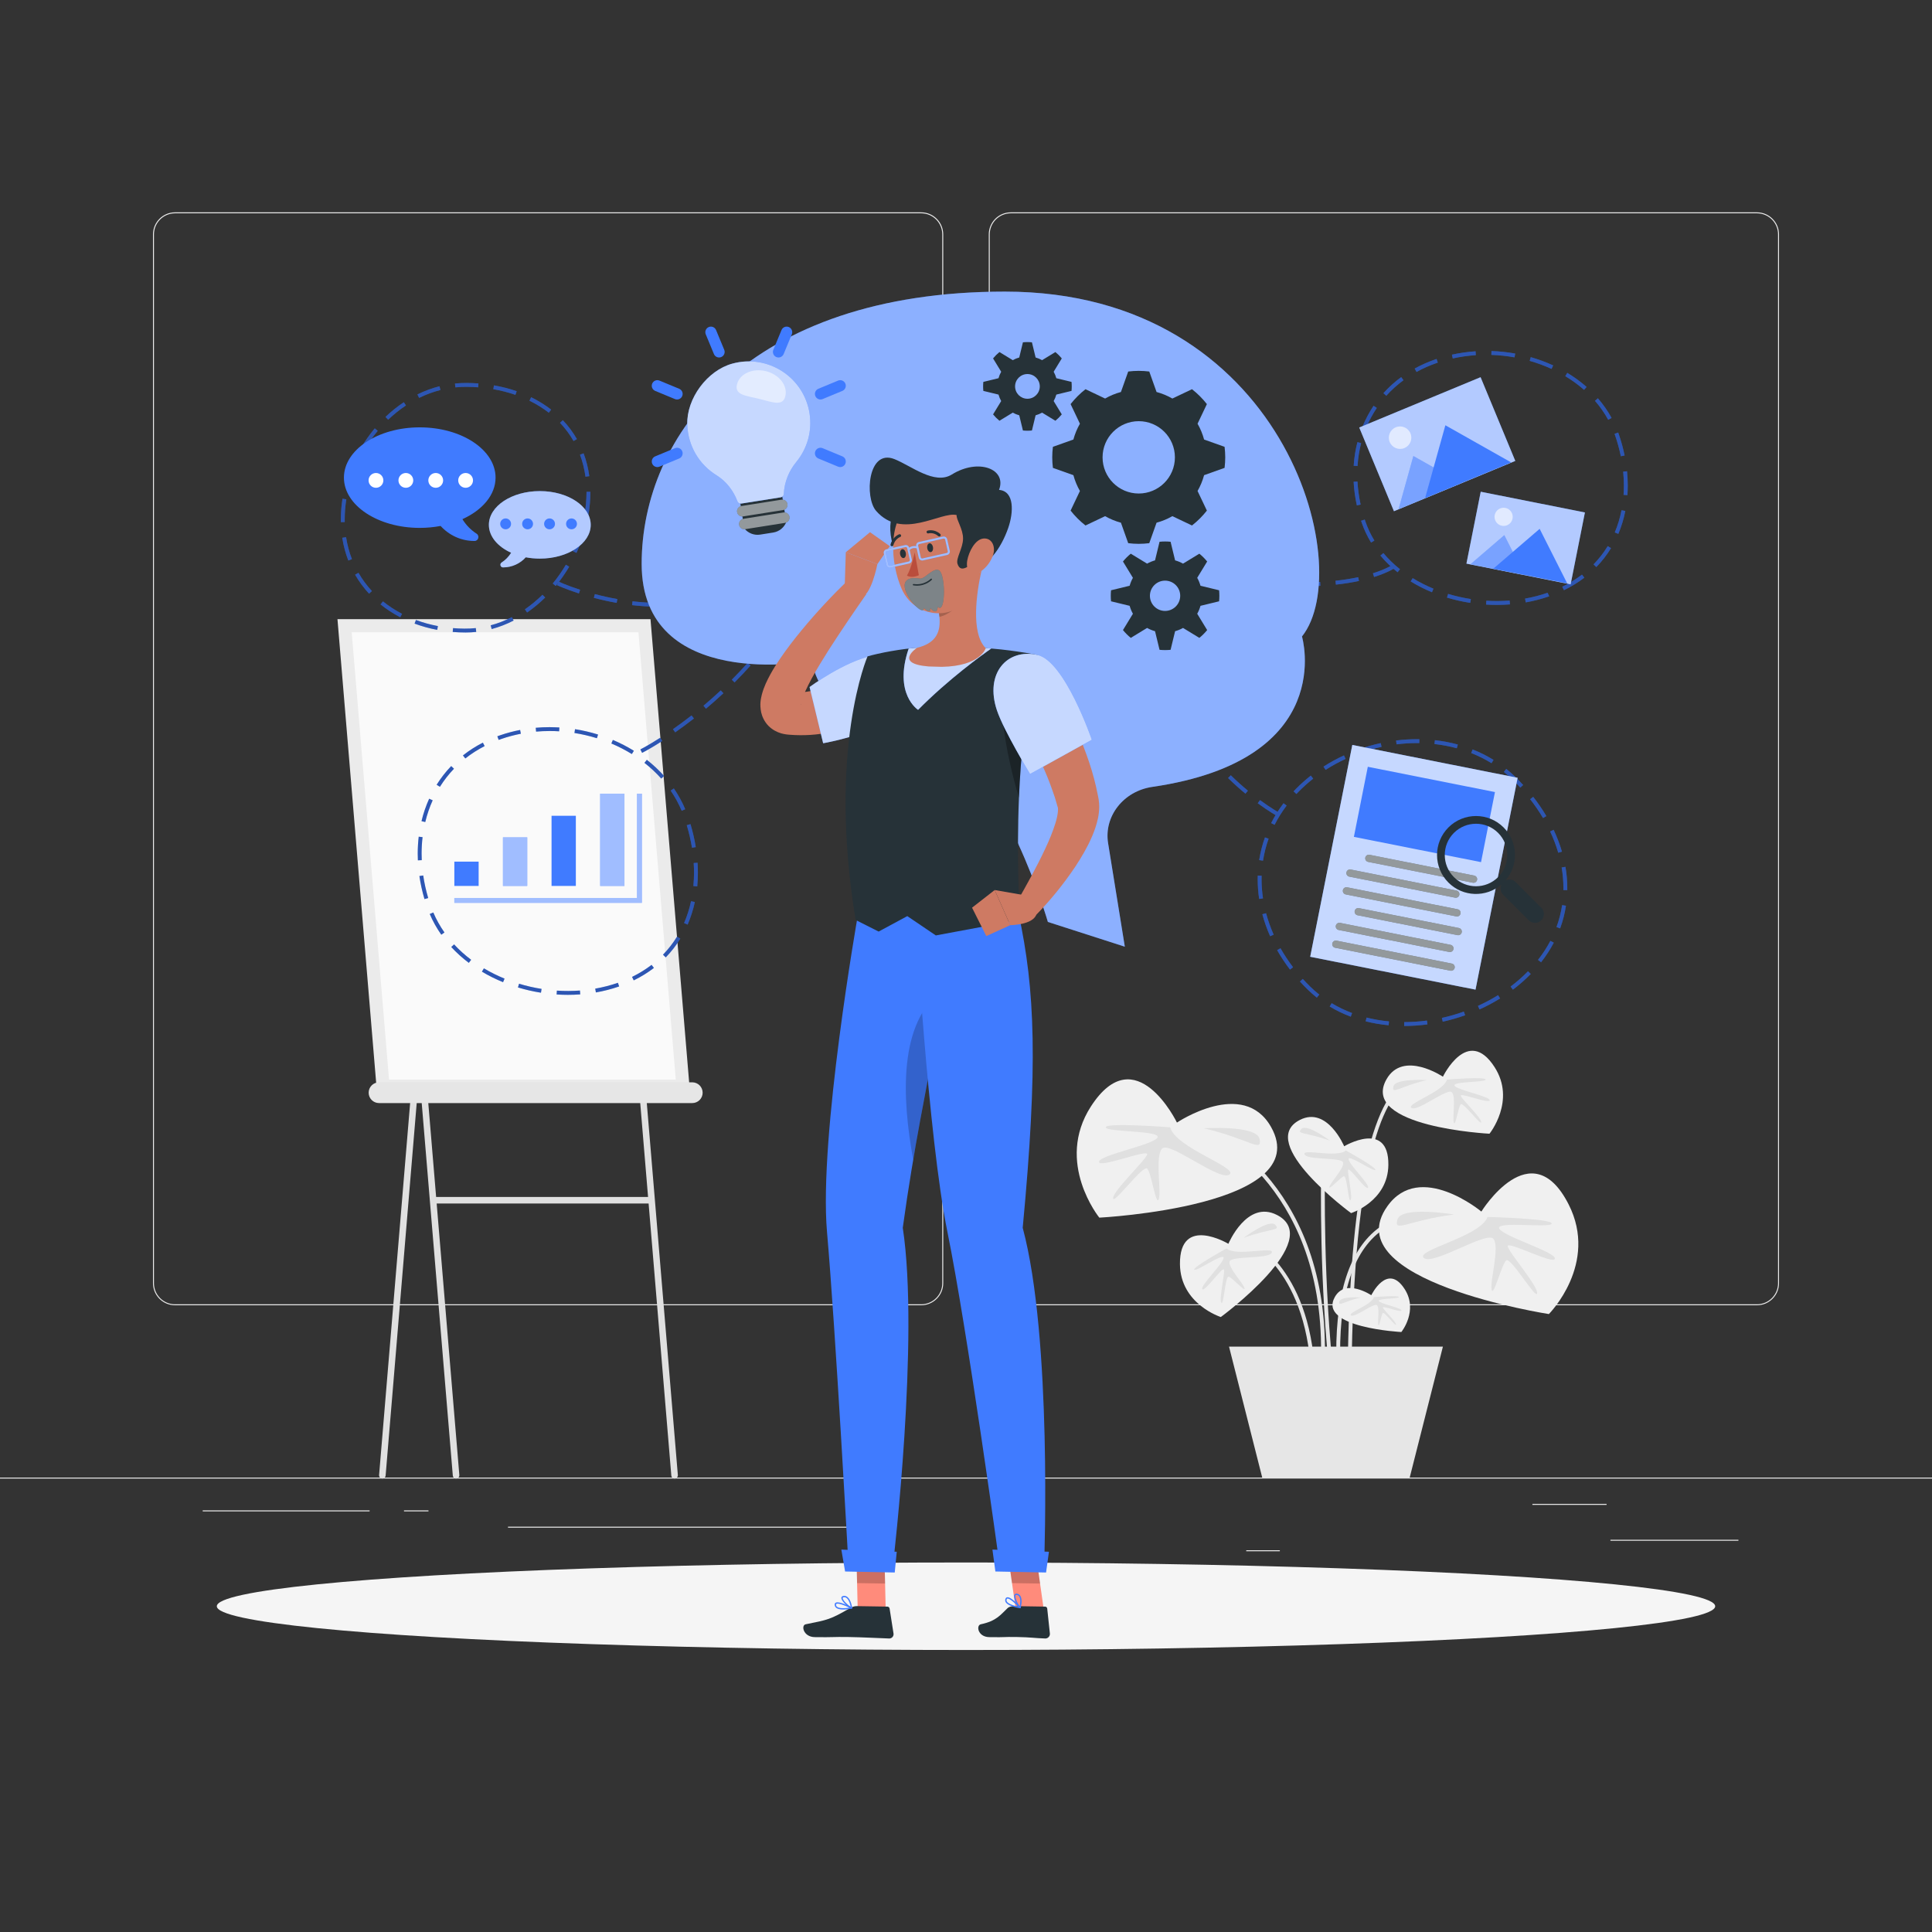 <?xml version="1.0" encoding="utf-8"?>
<!-- Generator: Adobe Illustrator 27.5.0, SVG Export Plug-In . SVG Version: 6.00 Build 0)  -->
<svg version="1.1" xmlns="http://www.w3.org/2000/svg" xmlns:xlink="http://www.w3.org/1999/xlink" x="0px" y="0px"
	 viewBox="0 0 500 500" style="enable-background:new 0 0 500 500;" xml:space="preserve">
<rect x="0" y="0" width="500" height="500" fill="#333333" stroke="none"/>
<g id="Background_Complete">
	<rect x="416.779" y="398.494" style="fill:#EBEBEB;" width="33.122" height="0.25"/>
	<rect x="322.527" y="401.208" style="fill:#EBEBEB;" width="8.693" height="0.25"/>
	<rect x="396.586" y="389.208" style="fill:#EBEBEB;" width="19.192" height="0.25"/>
	<rect x="52.459" y="390.888" style="fill:#EBEBEB;" width="43.193" height="0.25"/>
	<rect x="104.556" y="390.888" style="fill:#EBEBEB;" width="6.333" height="0.25"/>
	<rect x="131.471" y="395.111" style="fill:#EBEBEB;" width="93.676" height="0.25"/>
	<g>
		<path style="fill:#EBEBEB;" d="M238.401,337.8H45.302c-3.147,0-5.708-2.561-5.708-5.708V60.66c0-3.147,2.561-5.708,5.708-5.708
			h193.099c3.146,0,5.707,2.561,5.707,5.708v271.432C244.108,335.239,241.547,337.8,238.401,337.8z M45.302,55.203
			c-3.01,0-5.458,2.448-5.458,5.458v271.432c0,3.01,2.448,5.458,5.458,5.458h193.099c3.009,0,5.457-2.448,5.457-5.458V60.66
			c0-3.009-2.448-5.458-5.457-5.458H45.302z"/>
		<path style="fill:#EBEBEB;" d="M454.698,337.8H261.599c-3.146,0-5.707-2.561-5.707-5.708V60.66c0-3.147,2.561-5.708,5.707-5.708
			h193.099c3.148,0,5.708,2.561,5.708,5.708v271.432C460.406,335.239,457.845,337.8,454.698,337.8z M261.599,55.203
			c-3.009,0-5.457,2.448-5.457,5.458v271.432c0,3.01,2.448,5.458,5.457,5.458h193.099c3.01,0,5.458-2.448,5.458-5.458V60.66
			c0-3.009-2.448-5.458-5.458-5.458H261.599z"/>
	</g>
	<rect y="382.398" style="fill:#EBEBEB;" width="500" height="0.25"/>
	<g>
		<g>
			<path style="fill:#E0E0E0;" d="M98.884,382.645L98.884,382.645c-0.466-0.039-0.813-0.448-0.774-0.915l17.05-204.292h1.696v1.695
				h-0.137l-16.92,202.739C99.76,382.338,99.351,382.684,98.884,382.645z"/>
		</g>
		<path style="fill:#E0E0E0;" d="M174.651,382.645L174.651,382.645c0.467-0.039,0.813-0.448,0.774-0.915l-17.05-204.292h-1.696
			v1.695h0.137l10.903,130.641h-54.85l-11.045-132.336h-1.696v1.695h0.137l16.921,202.739c0.039,0.466,0.448,0.813,0.915,0.774l0,0
			c0.466-0.039,0.813-0.448,0.774-0.915l-5.864-70.261h54.85l5.876,70.402C173.775,382.338,174.185,382.684,174.651,382.645z"/>
		<polygon style="fill:#EBEBEB;" points="178.575,282.79 97.565,282.79 87.337,160.236 168.347,160.236 		"/>
		<polygon style="fill:#FAFAFA;" points="174.891,279.4 165.228,163.626 91.021,163.626 100.683,279.4 		"/>
		<path style="fill:#E6E6E6;" d="M179.158,285.476H98.094c-1.484,0-2.687-1.203-2.687-2.686l0,0c0-1.484,1.203-2.687,2.687-2.687
			h81.064c1.484,0,2.686,1.203,2.686,2.687l0,0C181.845,284.273,180.642,285.476,179.158,285.476z"/>
	</g>
	<g>
		<g>
			<path style="fill:#E6E6E6;" d="M339.145,353.041c-1.132-13.601-5.819-21.643-9.551-25.993c-4.038-4.706-7.859-6.227-7.897-6.242
				l0.36-0.933c0.159,0.062,15.865,6.415,18.084,33.086L339.145,353.041z"/>
		</g>
		<g>
			<path style="fill:#E6E6E6;" d="M342.889,350.339l-1-0.012c0.517-44.48-30.222-57.74-30.533-57.869l0.383-0.924
				C312.056,291.666,343.414,305.19,342.889,350.339z"/>
		</g>
		<g>
			<path style="fill:#E6E6E6;" d="M345.821,350.335c-0.072-16.805,3.933-27.973,11.904-33.192c10.133-6.638,23.208-1,23.339-0.941
				l-0.403,0.915c-0.126-0.056-12.719-5.477-22.394,0.866c-7.665,5.024-11.516,15.908-11.446,32.349L345.821,350.335z"/>
		</g>
		<g>
			<path style="fill:#E6E6E6;" d="M344.353,357.726c-2.982-25.078-2.463-53.261-2.457-53.542l1,0.02
				c-0.006,0.281-0.523,28.397,2.451,53.405L344.353,357.726z"/>
		</g>
		<g>
			<path style="fill:#E6E6E6;" d="M349.845,350.343l-1-0.02c0.817-43.217,6.531-67.974,16.524-71.594
				c5.714-2.07,10.528,3.383,10.73,3.616l-0.755,0.655c-0.045-0.052-4.574-5.169-9.639-3.33
				C359.033,282.095,350.866,296.322,349.845,350.343z"/>
		</g>
		<g>
			<path style="fill:#F0F0F0;" d="M383.377,313.55c0,0,12.894-20.883,22.57-1.88c7.851,15.419-5.101,28.408-5.101,28.408
				s-55.503-8.581-41.807-27.893C367.468,300.301,383.377,313.55,383.377,313.55z"/>
			<g>
				<path style="fill:#E0E0E0;" d="M384.99,314.949c0,0,16.732,0.418,16.6,1.703c-0.132,1.285-14.611-0.725-13.596,1.302
					c1.016,2.027,14.59,6.043,14.413,7.773c-0.177,1.73-12.52-4.781-12.211-3.176c0.309,1.605,7.814,10.243,7.619,12.146
					c-0.195,1.903-6.797-9.439-7.992-8.513c-1.195,0.926-3.323,9.74-3.796,7.536c-0.473-2.204,2.176-10.985,0.47-13.103
					c-1.706-2.118-15.574,6.949-17.991,4.953C366.088,323.574,383.072,320.097,384.99,314.949z"/>
				<path style="fill:#E0E0E0;" d="M376.305,314.307c0,0-13.579-2.268-14.644,1.294
					C360.596,319.164,364.256,315.868,376.305,314.307z"/>
			</g>
		</g>
		<g>
			<path style="fill:#F0F0F0;" d="M304.591,290.52c0,0-10.695-22.09-22.261-4.174c-9.384,14.537,2.174,28.781,2.174,28.781
				s56.088-2.87,44.436-23.479C321.769,278.965,304.591,290.52,304.591,290.52z"/>
			<g>
				<path style="fill:#E0E0E0;" d="M302.843,291.747c0,0-16.687-1.292-16.687,0c0,1.292,14.609,0.77,13.392,2.683
					c-1.218,1.913-15.131,4.522-15.131,6.261c0,1.739,12.943-3.478,12.471-1.913c-0.471,1.565-8.819,9.392-8.819,11.305
					c0,1.913,7.725-8.696,8.819-7.652c1.094,1.044,2.312,10.028,3.007,7.884c0.696-2.144-1.043-11.15,0.87-13.082
					c1.913-1.932,14.783,8.503,17.392,6.763C320.766,302.257,304.225,297.064,302.843,291.747z"/>
				<path style="fill:#E0E0E0;" d="M311.548,291.996c0,0,13.74-0.87,14.435,2.783C326.679,298.431,323.375,294.778,311.548,291.996z
					"/>
			</g>
		</g>
		<g>
			<path style="fill:#F0F0F0;" d="M373.426,278.646c0,0,6.416-13.252,13.354-2.504c5.629,8.721-1.304,17.265-1.304,17.265
				s-33.646-1.721-26.656-14.085C363.121,271.714,373.426,278.646,373.426,278.646z"/>
			<g>
				<path style="fill:#E0E0E0;" d="M374.474,279.382c0,0,10.01-0.775,10.01,0c0,0.775-8.764,0.462-8.033,1.61
					c0.73,1.148,9.077,2.713,9.077,3.756c0,1.043-7.764-2.087-7.481-1.148c0.283,0.939,5.29,5.634,5.29,6.781
					c0,1.148-4.634-5.216-5.29-4.591c-0.656,0.626-1.387,6.016-1.804,4.729c-0.417-1.286,0.626-6.689-0.522-7.848
					c-1.148-1.159-8.868,5.101-10.433,4.057C363.723,285.687,373.646,282.572,374.474,279.382z"/>
				<path style="fill:#E0E0E0;" d="M369.253,279.531c0,0-8.242-0.522-8.659,1.669C360.176,283.392,362.158,281.201,369.253,279.531z
					"/>
			</g>
		</g>
		<g>
			<path style="fill:#F0F0F0;" d="M354.891,335.202c0,0,4.14-8.551,8.617-1.616c3.632,5.627-0.841,11.14-0.841,11.14
				s-21.71-1.111-17.2-9.088C348.242,330.729,354.891,335.202,354.891,335.202z"/>
			<g>
				<path style="fill:#E0E0E0;" d="M355.568,335.677c0,0,6.459-0.5,6.459,0c0,0.5-5.655,0.298-5.184,1.039
					c0.471,0.741,5.857,1.75,5.857,2.423c0,0.673-5.01-1.346-4.827-0.741c0.182,0.606,3.414,3.635,3.414,4.376
					c0,0.741-2.99-3.366-3.414-2.962c-0.424,0.404-0.895,3.882-1.164,3.052c-0.269-0.83,0.404-4.316-0.337-5.064
					c-0.741-0.748-5.722,3.291-6.732,2.618C348.63,339.745,355.033,337.734,355.568,335.677z"/>
				<path style="fill:#E0E0E0;" d="M352.198,335.773c0,0-5.318-0.337-5.587,1.077C346.342,338.264,347.621,336.85,352.198,335.773z"
					/>
			</g>
		</g>
		<g>
			<path style="fill:#F0F0F0;" d="M317.904,321.893c0,0-12.641-7.548-12.534,5.244c0.087,10.379,10.575,13.709,10.575,13.709
				s27.168-19.924,14.535-26.413C322.705,310.439,317.904,321.893,317.904,321.893z"/>
			<g>
				<path style="fill:#E0E0E0;" d="M317.432,323.084c0,0-8.79,4.852-8.364,5.5c0.426,0.648,7.576-4.429,7.597-3.069
					c0.02,1.36-6.094,7.253-5.521,8.125c0.573,0.872,5.341-6.009,5.621-5.069c0.28,0.94-1.325,7.614-0.695,8.573
					c0.631,0.959,1.006-6.905,1.899-6.742c0.892,0.162,4.464,4.265,4.106,2.961c-0.358-1.304-4.198-5.245-3.876-6.844
					c0.322-1.599,10.212-0.61,10.947-2.342C329.879,322.445,319.877,325.293,317.432,323.084z"/>
				<path style="fill:#E0E0E0;" d="M321.877,320.339c0,0,6.6-4.964,8.153-3.363C331.582,318.578,328.722,317.836,321.877,320.339z"
					/>
			</g>
		</g>
		<g>
			<path style="fill:#F0F0F0;" d="M347.868,296.652c0,0,11.539-6.89,11.441,4.787c-0.08,9.475-9.653,12.514-9.653,12.514
				s-24.8-18.187-13.268-24.111C343.485,286.197,347.868,296.652,347.868,296.652z"/>
			<g>
				<path style="fill:#E0E0E0;" d="M348.299,297.739c0,0,8.024,4.429,7.635,5.02c-0.389,0.591-6.916-4.043-6.935-2.801
					c-0.018,1.242,5.563,6.621,5.04,7.417c-0.523,0.796-4.875-5.485-5.131-4.627c-0.255,0.858,1.21,6.95,0.634,7.826
					c-0.576,0.875-0.918-6.303-1.733-6.155c-0.815,0.148-4.075,3.893-3.748,2.703c0.327-1.191,3.832-4.788,3.538-6.247
					c-0.294-1.46-9.322-0.557-9.992-2.138C336.937,297.156,346.067,299.756,348.299,297.739z"/>
				<path style="fill:#E0E0E0;" d="M344.241,295.234c0,0-6.025-4.531-7.442-3.07C335.382,293.626,337.993,292.949,344.241,295.234z"
					/>
			</g>
		</g>
		<polygon style="fill:#E6E6E6;" points="318.069,348.5 326.696,382.523 364.797,382.523 373.424,348.5 		"/>
	</g>
</g>
<g id="Background_Simple" style="display:none;">
	<g style="display:inline;">
		<path style="fill:#407BFF;" d="M149.59,338.415c22.902,12.512,53.985,22.721,90.685,19.42
			c41.486-3.732,78.005-23.689,101.601-44.326c36.092-31.565,51.878-67.185,53.543-100.76c1.352-27.265-6.848-54.491-35.112-73.981
			c-28.264-19.49-79.699-29.67-130.747-20.013c-34.821,6.587-65.545,21.403-88.484,38.025
			c-34.436,24.953-59.812,52.276-60.963,80.319c-1.04,25.351,8.832,49.568,28.426,70.386
			C119.336,318.958,133.098,329.405,149.59,338.415z"/>
		<path style="opacity:0.9;fill:#FFFFFF;" d="M149.59,338.415c22.902,12.512,53.985,22.721,90.685,19.42
			c41.486-3.732,78.005-23.689,101.601-44.326c36.092-31.565,51.878-67.185,53.543-100.76c1.352-27.265-6.848-54.491-35.112-73.981
			c-28.264-19.49-79.699-29.67-130.747-20.013c-34.821,6.587-65.545,21.403-88.484,38.025
			c-34.436,24.953-59.812,52.276-60.963,80.319c-1.04,25.351,8.832,49.568,28.426,70.386
			C119.336,318.958,133.098,329.405,149.59,338.415z"/>
	</g>
</g>
<g id="Shadow">
	<ellipse id="_x3C_Path_x3E__359_" style="fill:#F5F5F5;" cx="250" cy="415.693" rx="193.889" ry="11.323"/>
</g>
<g id="Document">
	<g>
		<g>
			<g>
				<g>
					<path style="fill:#407BFF;" d="M363.402,265.521l-0.001-1c1.944-0.002,3.925-0.136,5.887-0.398l0.133,0.99
						C367.415,265.383,365.39,265.519,363.402,265.521z M359.379,265.335c-2.035-0.191-4.039-0.534-5.955-1.018l0.245-0.969
						c1.867,0.472,3.819,0.805,5.804,0.991L359.379,265.335z M373.38,264.412l-0.216-0.977c1.914-0.423,3.823-0.972,5.675-1.632
						l0.336,0.941C377.284,263.419,375.335,263.98,373.38,264.412z M349.573,263.113c-1.918-0.721-3.752-1.605-5.451-2.629
						l0.516-0.858c1.648,0.993,3.427,1.851,5.287,2.551L349.573,263.113z M382.904,261.236l-0.413-0.91
						c1.8-0.816,3.552-1.751,5.206-2.778l0.527,0.85C386.533,259.448,384.743,260.403,382.904,261.236z M340.8,258.184
						c-0.851-0.676-1.676-1.405-2.453-2.168c-0.661-0.649-1.308-1.322-1.923-2l0.74-0.672c0.603,0.663,1.236,1.322,1.884,1.959
						c0.751,0.738,1.55,1.443,2.374,2.098L340.8,258.184z M391.543,256.122l-0.603-0.797c1.588-1.201,3.08-2.507,4.431-3.882
						l0.079-0.079l0.707,0.707l-0.072,0.073C394.698,253.553,393.171,254.892,391.543,256.122z M333.849,250.927
						c-1.233-1.617-2.353-3.311-3.328-5.033l0.87-0.492c0.953,1.683,2.047,3.338,3.253,4.918L333.849,250.927z M398.822,249.037
						l-0.787-0.617c1.231-1.569,2.308-3.225,3.199-4.922l0.886,0.465C401.2,245.714,400.091,247.421,398.822,249.037z
						 M328.709,242.297c-0.827-1.865-1.505-3.781-2.016-5.697l0.966-0.258c0.497,1.865,1.158,3.732,1.964,5.549L328.709,242.297z
						 M403.761,240.269l-0.938-0.346c0.674-1.834,1.164-3.743,1.457-5.674l0.988,0.15
						C404.966,236.397,404.459,238.372,403.761,240.269z M325.871,232.651c-0.251-1.681-0.379-3.379-0.379-5.049
						c0-0.331,0.005-0.661,0.015-0.992l1,0.03c-0.01,0.32-0.015,0.641-0.015,0.961c0,1.62,0.124,3.269,0.369,4.9L325.871,232.651z
						 M405.607,230.372l-1-0.02c0.003-0.178,0.005-0.357,0.005-0.537c0-1.749-0.153-3.537-0.457-5.312l0.985-0.169
						c0.313,1.831,0.472,3.676,0.471,5.481C405.612,230.001,405.61,230.186,405.607,230.372z M326.866,222.743l-0.988-0.154
						c0.311-1.995,0.813-3.969,1.494-5.868l0.941,0.338C327.654,218.898,327.167,220.81,326.866,222.743z M403.271,220.683
						c-0.538-1.844-1.243-3.695-2.093-5.502l0.905-0.426c0.873,1.854,1.595,3.754,2.148,5.648L403.271,220.683z M329.862,213.463
						l-0.893-0.452c0.899-1.774,1.978-3.5,3.207-5.13l0.799,0.603C331.78,210.066,330.733,211.741,329.862,213.463z
						 M399.337,211.708c-0.981-1.658-2.102-3.297-3.332-4.872l0.788-0.615c1.256,1.608,2.401,3.283,3.404,4.978L399.337,211.708z
						 M335.506,205.485l-0.729-0.684c0.194-0.207,0.392-0.412,0.591-0.616c1.197-1.218,2.498-2.38,3.869-3.457l0.617,0.786
						c-1.337,1.05-2.606,2.184-3.772,3.37C335.888,205.083,335.695,205.283,335.506,205.485z M393.458,203.831
						c-0.606-0.661-1.242-1.319-1.889-1.956c-0.75-0.738-1.548-1.447-2.372-2.107l0.626-0.78c0.849,0.681,1.672,1.413,2.447,2.175
						c0.66,0.648,1.308,1.319,1.925,1.993L393.458,203.831z M343.061,199.239l-0.54-0.842c1.675-1.074,3.456-2.049,5.293-2.899
						l0.42,0.907C346.437,197.236,344.697,198.19,343.061,199.239z M385.998,197.511c-1.645-1.016-3.413-1.899-5.253-2.627
						l0.367-0.93c1.895,0.749,3.715,1.659,5.411,2.706L385.998,197.511z M351.874,194.915l-0.338-0.941
						c1.888-0.677,3.839-1.235,5.8-1.659l0.211,0.978C355.63,193.706,353.721,194.252,351.874,194.915z M377.022,193.648
						c-1.863-0.508-3.809-0.876-5.784-1.096l0.11-0.994c2.026,0.226,4.023,0.604,5.936,1.126L377.022,193.648z M361.427,192.633
						l-0.123-0.992c1.803-0.224,3.626-0.338,5.419-0.338l0.607,0.004l-0.015,1l-0.592-0.004
						C364.971,192.303,363.189,192.415,361.427,192.633z"/>
				</g>
				<g>
					<path style="fill:#407BFF;" d="M330.573,211.209c-0.083-0.045-2.083-1.135-5.078-3.332l0.592-0.807
						c2.934,2.152,4.942,3.249,4.962,3.259L330.573,211.209z M322.317,205.399c-1.549-1.28-3.06-2.641-4.491-4.044l0.7-0.714
						c1.411,1.383,2.901,2.725,4.428,3.987L322.317,205.399z M315.031,198.451c-1.281-1.411-2.504-2.88-3.635-4.364l0.795-0.606
						c1.114,1.462,2.318,2.909,3.58,4.299L315.031,198.451z"/>
				</g>
			</g>
			<g style="opacity:0.3;">
				<g>
					<path d="M363.402,265.521l-0.001-1c1.944-0.002,3.925-0.136,5.887-0.398l0.133,0.99
						C367.415,265.383,365.39,265.519,363.402,265.521z M359.379,265.335c-2.035-0.191-4.039-0.534-5.955-1.018l0.245-0.969
						c1.867,0.472,3.819,0.805,5.804,0.991L359.379,265.335z M373.38,264.412l-0.216-0.977c1.914-0.423,3.823-0.972,5.675-1.632
						l0.336,0.941C377.284,263.419,375.335,263.98,373.38,264.412z M349.573,263.113c-1.918-0.721-3.752-1.605-5.451-2.629
						l0.516-0.858c1.648,0.993,3.427,1.851,5.287,2.551L349.573,263.113z M382.904,261.236l-0.413-0.91
						c1.8-0.816,3.552-1.751,5.206-2.778l0.527,0.85C386.533,259.448,384.743,260.403,382.904,261.236z M340.8,258.184
						c-0.851-0.676-1.676-1.405-2.453-2.168c-0.661-0.649-1.308-1.322-1.923-2l0.74-0.672c0.603,0.663,1.236,1.322,1.884,1.959
						c0.751,0.738,1.55,1.443,2.374,2.098L340.8,258.184z M391.543,256.122l-0.603-0.797c1.588-1.201,3.08-2.507,4.431-3.882
						l0.079-0.079l0.707,0.707l-0.072,0.073C394.698,253.553,393.171,254.892,391.543,256.122z M333.849,250.927
						c-1.233-1.617-2.353-3.311-3.328-5.033l0.87-0.492c0.953,1.683,2.047,3.338,3.253,4.918L333.849,250.927z M398.822,249.037
						l-0.787-0.617c1.231-1.569,2.308-3.225,3.199-4.922l0.886,0.465C401.2,245.714,400.091,247.421,398.822,249.037z
						 M328.709,242.297c-0.827-1.865-1.505-3.781-2.016-5.697l0.966-0.258c0.497,1.865,1.158,3.732,1.964,5.549L328.709,242.297z
						 M403.761,240.269l-0.938-0.346c0.674-1.834,1.164-3.743,1.457-5.674l0.988,0.15
						C404.966,236.397,404.459,238.372,403.761,240.269z M325.871,232.651c-0.251-1.681-0.379-3.379-0.379-5.049
						c0-0.331,0.005-0.661,0.015-0.992l1,0.03c-0.01,0.32-0.015,0.641-0.015,0.961c0,1.62,0.124,3.269,0.369,4.9L325.871,232.651z
						 M405.607,230.372l-1-0.02c0.003-0.178,0.005-0.357,0.005-0.537c0-1.749-0.153-3.537-0.457-5.312l0.985-0.169
						c0.313,1.831,0.472,3.676,0.471,5.481C405.612,230.001,405.61,230.186,405.607,230.372z M326.866,222.743l-0.988-0.154
						c0.311-1.995,0.813-3.969,1.494-5.868l0.941,0.338C327.654,218.898,327.167,220.81,326.866,222.743z M403.271,220.683
						c-0.538-1.844-1.243-3.695-2.093-5.502l0.905-0.426c0.873,1.854,1.595,3.754,2.148,5.648L403.271,220.683z M329.862,213.463
						l-0.893-0.452c0.899-1.774,1.978-3.5,3.207-5.13l0.799,0.603C331.78,210.066,330.733,211.741,329.862,213.463z
						 M399.337,211.708c-0.981-1.658-2.102-3.297-3.332-4.872l0.788-0.615c1.256,1.608,2.401,3.283,3.404,4.978L399.337,211.708z
						 M335.506,205.485l-0.729-0.684c0.194-0.207,0.392-0.412,0.591-0.616c1.197-1.218,2.498-2.38,3.869-3.457l0.617,0.786
						c-1.337,1.05-2.606,2.184-3.772,3.37C335.888,205.083,335.695,205.283,335.506,205.485z M393.458,203.831
						c-0.606-0.661-1.242-1.319-1.889-1.956c-0.75-0.738-1.548-1.447-2.372-2.107l0.626-0.78c0.849,0.681,1.672,1.413,2.447,2.175
						c0.66,0.648,1.308,1.319,1.925,1.993L393.458,203.831z M343.061,199.239l-0.54-0.842c1.675-1.074,3.456-2.049,5.293-2.899
						l0.42,0.907C346.437,197.236,344.697,198.19,343.061,199.239z M385.998,197.511c-1.645-1.016-3.413-1.899-5.253-2.627
						l0.367-0.93c1.895,0.749,3.715,1.659,5.411,2.706L385.998,197.511z M351.874,194.915l-0.338-0.941
						c1.888-0.677,3.839-1.235,5.8-1.659l0.211,0.978C355.63,193.706,353.721,194.252,351.874,194.915z M377.022,193.648
						c-1.863-0.508-3.809-0.876-5.784-1.096l0.11-0.994c2.026,0.226,4.023,0.604,5.936,1.126L377.022,193.648z M361.427,192.633
						l-0.123-0.992c1.803-0.224,3.626-0.338,5.419-0.338l0.607,0.004l-0.015,1l-0.592-0.004
						C364.971,192.303,363.189,192.415,361.427,192.633z"/>
				</g>
				<g>
					<path d="M330.573,211.209c-0.083-0.045-2.083-1.135-5.078-3.332l0.592-0.807c2.934,2.152,4.942,3.249,4.962,3.259
						L330.573,211.209z M322.317,205.399c-1.549-1.28-3.06-2.641-4.491-4.044l0.7-0.714c1.411,1.383,2.901,2.725,4.428,3.987
						L322.317,205.399z M315.031,198.451c-1.281-1.411-2.504-2.88-3.635-4.364l0.795-0.606c1.114,1.462,2.318,2.909,3.58,4.299
						L315.031,198.451z"/>
				</g>
			</g>
		</g>
		<g>
			<g>
				
					<rect x="344.014" y="196.494" transform="matrix(0.981 0.195 -0.195 0.981 50.815 -67.056)" style="fill:#407BFF;" width="43.615" height="55.886"/>
				
					<rect x="344.014" y="196.494" transform="matrix(0.981 0.195 -0.195 0.981 50.815 -67.056)" style="opacity:0.7;fill:#FFFFFF;" width="43.615" height="55.886"/>
				
					<rect x="351.769" y="201.526" transform="matrix(0.981 0.195 -0.195 0.981 48.201 -67.849)" style="fill:#407BFF;" width="33.542" height="18.486"/>
				<g>
					<path style="fill:#263238;" d="M381.534,226.607l-27.092-5.389c-0.508-0.101-1.001,0.229-1.102,0.736l0,0.001
						c-0.101,0.508,0.229,1.001,0.736,1.102l27.092,5.389c0.508,0.101,1.001-0.229,1.102-0.736l0-0.001
						C382.371,227.201,382.041,226.708,381.534,226.607z"/>
					<path style="fill:#263238;" d="M349.194,226.87l27.381,5.446c0.508,0.101,1.001-0.229,1.102-0.736l0-0.001
						c0.101-0.508-0.229-1.001-0.736-1.102l-27.381-5.446c-0.508-0.101-1.001,0.229-1.102,0.736l0,0.001
						C348.356,226.276,348.686,226.769,349.194,226.87z"/>
					<path style="fill:#263238;" d="M377.251,235.324l-28.607-5.69c-0.508-0.101-1.001,0.229-1.102,0.736l0,0.001
						c-0.101,0.508,0.229,1.001,0.736,1.102l28.607,5.69c0.508,0.101,1.001-0.229,1.102-0.736l0-0.001
						C378.088,235.918,377.758,235.425,377.251,235.324z"/>
					<path style="fill:#263238;" d="M377.561,240.17l-25.866-5.145c-0.508-0.101-1.001,0.229-1.102,0.736l0,0.001
						c-0.101,0.508,0.229,1.001,0.736,1.102l25.866,5.145c0.508,0.101,1.001-0.229,1.102-0.736l0-0.001
						C378.399,240.764,378.069,240.271,377.561,240.17z"/>
					<path style="fill:#263238;" d="M346.447,240.677l28.607,5.69c0.508,0.101,1.001-0.229,1.102-0.736l0-0.001
						c0.101-0.508-0.229-1.001-0.736-1.102l-28.607-5.69c-0.508-0.101-1.001,0.229-1.102,0.736l0,0.001
						C345.61,240.083,345.939,240.576,346.447,240.677z"/>
					<path style="fill:#263238;" d="M376.467,250.477c0.101-0.508-0.229-1.001-0.736-1.102l-29.833-5.934
						c-0.508-0.101-1.001,0.229-1.102,0.736c-0.101,0.508,0.229,1.001,0.736,1.102l29.833,5.934
						C375.872,251.314,376.366,250.984,376.467,250.477z"/>
				</g>
				<g style="opacity:0.5;">
					<path style="fill:#FFFFFF;" d="M381.534,226.607l-27.092-5.389c-0.508-0.101-1.001,0.229-1.102,0.736l0,0.001
						c-0.101,0.508,0.229,1.001,0.736,1.102l27.092,5.389c0.508,0.101,1.001-0.229,1.102-0.736l0-0.001
						C382.371,227.201,382.041,226.708,381.534,226.607z"/>
					<path style="fill:#FFFFFF;" d="M349.194,226.87l27.381,5.446c0.508,0.101,1.001-0.229,1.102-0.736l0-0.001
						c0.101-0.508-0.229-1.001-0.736-1.102l-27.381-5.446c-0.508-0.101-1.001,0.229-1.102,0.736l0,0.001
						C348.356,226.276,348.686,226.769,349.194,226.87z"/>
					<path style="fill:#FFFFFF;" d="M377.251,235.324l-28.607-5.69c-0.508-0.101-1.001,0.229-1.102,0.736l0,0.001
						c-0.101,0.508,0.229,1.001,0.736,1.102l28.607,5.69c0.508,0.101,1.001-0.229,1.102-0.736l0-0.001
						C378.088,235.918,377.758,235.425,377.251,235.324z"/>
					<path style="fill:#FFFFFF;" d="M377.561,240.17l-25.866-5.145c-0.508-0.101-1.001,0.229-1.102,0.736l0,0.001
						c-0.101,0.508,0.229,1.001,0.736,1.102l25.866,5.145c0.508,0.101,1.001-0.229,1.102-0.736l0-0.001
						C378.399,240.764,378.069,240.271,377.561,240.17z"/>
					<path style="fill:#FFFFFF;" d="M346.447,240.677l28.607,5.69c0.508,0.101,1.001-0.229,1.102-0.736l0-0.001
						c0.101-0.508-0.229-1.001-0.736-1.102l-28.607-5.69c-0.508-0.101-1.001,0.229-1.102,0.736l0,0.001
						C345.61,240.083,345.939,240.576,346.447,240.677z"/>
					<path style="fill:#FFFFFF;" d="M376.467,250.477c0.101-0.508-0.229-1.001-0.736-1.102l-29.833-5.934
						c-0.508-0.101-1.001,0.229-1.102,0.736c-0.101,0.508,0.229,1.001,0.736,1.102l29.833,5.934
						C375.872,251.314,376.366,250.984,376.467,250.477z"/>
				</g>
			</g>
			<path style="fill:#263238;" d="M389.127,214.137c-3.935-3.935-10.337-3.934-14.272,0c-3.935,3.935-3.935,10.337,0,14.271
				c3.754,3.754,9.748,3.918,13.708,0.509c-0.41,0.854-0.27,1.906,0.438,2.614l6.635,6.636c0.897,0.897,2.351,0.897,3.248,0
				c0.897-0.897,0.897-2.351,0-3.248l-6.635-6.635c-0.708-0.708-1.76-0.848-2.614-0.438
				C393.044,223.885,392.881,217.891,389.127,214.137z M387.713,226.995c-3.155,3.155-8.288,3.155-11.443,0
				c-3.155-3.155-3.155-8.288,0-11.443c3.155-3.155,8.288-3.155,11.443,0C390.868,218.706,390.868,223.84,387.713,226.995z"/>
		</g>
	</g>
</g>
<g id="Pictures">
	<g>
		<g>
			<g>
				<g>
					<path style="fill:#407BFF;" d="M387.362,156.551c-0.915,0-1.846-0.029-2.765-0.085l0.061-0.998
						c2.013,0.124,4.049,0.109,6.035-0.046l0.078,0.997C389.646,156.507,388.499,156.551,387.362,156.551z M380.502,156.023
						c-2.046-0.316-4.073-0.775-6.024-1.365l0.289-0.957c1.907,0.576,3.888,1.024,5.888,1.333L380.502,156.023z M394.859,155.901
						l-0.175-0.984c2.009-0.357,3.972-0.863,5.833-1.507l0.418,0.913l-0.096,0.033C398.933,155.016,396.919,155.536,394.859,155.901
						z M370.593,153.276c-1.94-0.801-3.795-1.744-5.514-2.804l0.524-0.852c1.673,1.032,3.481,1.95,5.371,2.73L370.593,153.276z
						 M404.746,152.745l-0.438-0.899c1.838-0.893,3.558-1.949,5.111-3.136l0.607,0.794
						C408.42,150.731,406.644,151.822,404.746,152.745z M361.694,148.099c-1.656-1.317-3.152-2.77-4.447-4.318l0.767-0.642
						c1.252,1.496,2.7,2.902,4.303,4.178L361.694,148.099z M413.125,146.758l-0.716-0.698c1.394-1.43,2.629-3.02,3.669-4.725
						l0.853,0.521C415.853,143.626,414.572,145.275,413.125,146.758z M354.831,140.417c-0.982-1.611-1.788-3.321-2.397-5.084
						l-0.188-0.558l0.949-0.314l0.184,0.545c0.585,1.695,1.361,3.34,2.306,4.89L354.831,140.417z M418.822,138.172l-0.921-0.391
						c0.767-1.81,1.356-3.739,1.75-5.734l0.981,0.194C420.225,134.303,419.616,136.299,418.822,138.172z M351.153,130.8
						c-0.449-2.038-0.731-4.1-0.839-6.127l0.999-0.053c0.105,1.973,0.38,3.98,0.817,5.965L351.153,130.8z M421.175,128.144
						l-0.998-0.069c0.056-0.791,0.084-1.597,0.084-2.397c0-1.191-0.062-2.409-0.183-3.619l0.995-0.1
						c0.124,1.243,0.187,2.494,0.188,3.719C421.261,126.501,421.232,127.331,421.175,128.144z M351.33,120.608l-0.998-0.063
						c0.133-2.088,0.457-4.147,0.962-6.12l0.969,0.248C351.772,116.585,351.459,118.582,351.33,120.608z M419.472,118.084
						c-0.366-1.794-0.866-3.612-1.485-5.404l-0.143-0.403l0.939-0.342l0.149,0.419c0.633,1.833,1.145,3.693,1.52,5.53
						L419.472,118.084z M353.509,110.869l-0.927-0.374c0.779-1.929,1.755-3.772,2.901-5.479l0.83,0.558
						C355.206,107.223,354.263,109.004,353.509,110.869z M416.2,108.639c-0.944-1.73-2.096-3.382-3.424-4.909l0.755-0.656
						c1.375,1.582,2.568,3.293,3.547,5.086L416.2,108.639z M358.771,102.42l-0.744-0.669c1.371-1.525,2.919-2.923,4.602-4.155
						l0.591,0.807C361.592,99.594,360.096,100.946,358.771,102.42z M409.952,100.892c-1.473-1.298-3.107-2.489-4.857-3.541
						l0.515-0.857c1.802,1.083,3.485,2.311,5.004,3.648L409.952,100.892z M366.597,96.253l-0.482-0.876
						c1.698-0.934,3.527-1.742,5.436-2.402l0.233-0.079l0.318,0.948l-0.224,0.076C370.023,94.563,368.246,95.347,366.597,96.253z
						 M401.54,95.475c-1.803-0.828-3.706-1.529-5.657-2.083l0.273-0.962c2,0.568,3.952,1.287,5.802,2.137L401.54,95.475z
						 M375.974,92.765l-0.217-0.977c1.988-0.441,4.046-0.734,6.119-0.871l0.065,0.998C379.919,92.048,377.912,92.335,375.974,92.765
						z M391.962,92.485c-1.975-0.356-3.994-0.57-6-0.636l0.033-0.999c2.054,0.067,4.121,0.286,6.144,0.65L391.962,92.485z"/>
				</g>
				<g>
					<path style="fill:#407BFF;" d="M337.67,151.706c-0.648,0-1.312-0.007-1.989-0.022l0.021-1c2.093,0.044,4.062,0.019,5.961-0.075
						l0.05,0.999C340.407,151.673,339.046,151.706,337.67,151.706z M345.728,151.297l-0.106-0.994
						c2.058-0.22,4.033-0.532,5.87-0.929l0.211,0.978C349.832,150.755,347.821,151.074,345.728,151.297z M355.614,149.321
						l-0.302-0.953c3.653-1.157,5.32-2.329,5.336-2.341l0.583,0.813C361.16,146.892,359.44,148.11,355.614,149.321z"/>
				</g>
			</g>
			<g style="opacity:0.3;">
				<g>
					<path d="M387.362,156.551c-0.915,0-1.846-0.029-2.765-0.085l0.061-0.998c2.013,0.124,4.049,0.109,6.035-0.046l0.078,0.997
						C389.646,156.507,388.499,156.551,387.362,156.551z M380.502,156.023c-2.046-0.316-4.073-0.775-6.024-1.365l0.289-0.957
						c1.907,0.576,3.888,1.024,5.888,1.333L380.502,156.023z M394.859,155.901l-0.175-0.984c2.009-0.357,3.972-0.863,5.833-1.507
						l0.418,0.913l-0.096,0.033C398.933,155.016,396.919,155.536,394.859,155.901z M370.593,153.276
						c-1.94-0.801-3.795-1.744-5.514-2.804l0.524-0.852c1.673,1.032,3.481,1.95,5.371,2.73L370.593,153.276z M404.746,152.745
						l-0.438-0.899c1.838-0.893,3.558-1.949,5.111-3.136l0.607,0.794C408.42,150.731,406.644,151.822,404.746,152.745z
						 M361.694,148.099c-1.656-1.317-3.152-2.77-4.447-4.318l0.767-0.642c1.252,1.496,2.7,2.902,4.303,4.178L361.694,148.099z
						 M413.125,146.758l-0.716-0.698c1.394-1.43,2.629-3.02,3.669-4.725l0.853,0.521
						C415.853,143.626,414.572,145.275,413.125,146.758z M354.831,140.417c-0.982-1.611-1.788-3.321-2.397-5.084l-0.188-0.558
						l0.949-0.314l0.184,0.545c0.585,1.695,1.361,3.34,2.306,4.89L354.831,140.417z M418.822,138.172l-0.921-0.391
						c0.767-1.81,1.356-3.739,1.75-5.734l0.981,0.194C420.225,134.303,419.616,136.299,418.822,138.172z M351.153,130.8
						c-0.449-2.038-0.731-4.1-0.839-6.127l0.999-0.053c0.105,1.973,0.38,3.98,0.817,5.965L351.153,130.8z M421.175,128.144
						l-0.998-0.069c0.056-0.791,0.084-1.597,0.084-2.397c0-1.191-0.062-2.409-0.183-3.619l0.995-0.1
						c0.124,1.243,0.187,2.494,0.188,3.719C421.261,126.501,421.232,127.331,421.175,128.144z M351.33,120.608l-0.998-0.063
						c0.133-2.088,0.457-4.147,0.962-6.12l0.969,0.248C351.772,116.585,351.459,118.582,351.33,120.608z M419.472,118.084
						c-0.366-1.794-0.866-3.612-1.485-5.404l-0.143-0.403l0.939-0.342l0.149,0.419c0.633,1.833,1.145,3.693,1.52,5.53
						L419.472,118.084z M353.509,110.869l-0.927-0.374c0.779-1.929,1.755-3.772,2.901-5.479l0.83,0.558
						C355.206,107.223,354.263,109.004,353.509,110.869z M416.2,108.639c-0.944-1.73-2.096-3.382-3.424-4.909l0.755-0.656
						c1.375,1.582,2.568,3.293,3.547,5.086L416.2,108.639z M358.771,102.42l-0.744-0.669c1.371-1.525,2.919-2.923,4.602-4.155
						l0.591,0.807C361.592,99.594,360.096,100.946,358.771,102.42z M409.952,100.892c-1.473-1.298-3.107-2.489-4.857-3.541
						l0.515-0.857c1.802,1.083,3.485,2.311,5.004,3.648L409.952,100.892z M366.597,96.253l-0.482-0.876
						c1.698-0.934,3.527-1.742,5.436-2.402l0.233-0.079l0.318,0.948l-0.224,0.076C370.023,94.563,368.246,95.347,366.597,96.253z
						 M401.54,95.475c-1.803-0.828-3.706-1.529-5.657-2.083l0.273-0.962c2,0.568,3.952,1.287,5.802,2.137L401.54,95.475z
						 M375.974,92.765l-0.217-0.977c1.988-0.441,4.046-0.734,6.119-0.871l0.065,0.998C379.919,92.048,377.912,92.335,375.974,92.765
						z M391.962,92.485c-1.975-0.356-3.994-0.57-6-0.636l0.033-0.999c2.054,0.067,4.121,0.286,6.144,0.65L391.962,92.485z"/>
				</g>
				<g>
					<path d="M337.67,151.706c-0.648,0-1.312-0.007-1.989-0.022l0.021-1c2.093,0.044,4.062,0.019,5.961-0.075l0.05,0.999
						C340.407,151.673,339.046,151.706,337.67,151.706z M345.728,151.297l-0.106-0.994c2.058-0.22,4.033-0.532,5.87-0.929
						l0.211,0.978C349.832,150.755,347.821,151.074,345.728,151.297z M355.614,149.321l-0.302-0.953
						c3.653-1.157,5.32-2.329,5.336-2.341l0.583,0.813C361.16,146.892,359.44,148.11,355.614,149.321z"/>
				</g>
			</g>
		</g>
		<g>
			<g>
				
					<rect x="354.887" y="103.338" transform="matrix(0.924 -0.383 0.383 0.924 -15.725 151.072)" style="fill:#407BFF;" width="33.988" height="23.451"/>
				
					<rect x="354.887" y="103.338" transform="matrix(0.924 -0.383 0.383 0.924 -15.725 151.072)" style="opacity:0.6;fill:#FFFFFF;" width="33.988" height="23.451"/>
				<g>
					<polygon style="fill:#407BFF;" points="361.96,131.741 365.78,118.018 378.184,125.021 					"/>
					<polygon style="opacity:0.3;fill:#FFFFFF;" points="361.96,131.741 365.78,118.018 378.184,125.021 					"/>
					<polygon style="fill:#407BFF;" points="368.815,128.902 374.06,110.058 391.093,119.674 					"/>
				</g>
				<path style="opacity:0.6;fill:#FFFFFF;" d="M365.031,112.156c0.615,1.486-0.09,3.189-1.576,3.805
					c-1.486,0.615-3.189-0.09-3.805-1.576c-0.616-1.486,0.09-3.189,1.576-3.805C362.712,109.965,364.415,110.67,365.031,112.156z"/>
			</g>
			<g>
				
					<rect x="381.003" y="129.767" transform="matrix(0.981 0.195 -0.195 0.981 34.751 -74.335)" style="fill:#407BFF;" width="27.487" height="18.965"/>
				
					<rect x="381.003" y="129.767" transform="matrix(0.981 0.195 -0.195 0.981 34.751 -74.335)" style="opacity:0.6;fill:#FFFFFF;" width="27.487" height="18.965"/>
				<g>
					<polygon style="fill:#407BFF;" points="380.581,146.007 389.316,138.495 394.511,148.777 					"/>
					<polygon style="opacity:0.3;fill:#FFFFFF;" points="380.581,146.007 389.316,138.495 394.511,148.777 					"/>
					<polygon style="fill:#407BFF;" points="386.467,147.177 398.46,136.863 405.593,150.982 					"/>
				</g>
				<path style="opacity:0.6;fill:#FFFFFF;" d="M391.446,134.217c-0.254,1.276-1.494,2.104-2.769,1.85
					c-1.276-0.254-2.104-1.493-1.85-2.769c0.254-1.276,1.494-2.104,2.769-1.85C390.871,131.701,391.7,132.941,391.446,134.217z"/>
			</g>
		</g>
	</g>
</g>
<g id="Chart">
	<g>
		<g>
			<g>
				<g>
					<path style="fill:#407BFF;" d="M146.966,257.464c-0.957,0-1.936-0.032-2.912-0.096l0.065-0.998
						c2.015,0.132,4.011,0.123,5.973-0.022l0.074,0.998C149.109,257.424,148.032,257.464,146.966,257.464z M140.003,256.914
						c-2.019-0.319-4.023-0.778-5.958-1.363l0.289-0.957c1.892,0.572,3.851,1.021,5.825,1.332L140.003,256.914z M154.215,256.844
						l-0.172-0.984c1.989-0.348,3.931-0.847,5.773-1.483l0.098-0.034l0.32,0.947l-0.082,0.028
						C158.251,255.975,156.256,256.487,154.215,256.844z M130.198,254.191c-1.913-0.78-3.756-1.696-5.478-2.724l0.513-0.859
						c1.679,1.002,3.477,1.896,5.344,2.657L130.198,254.191z M164.013,253.72l-0.438-0.898c1.813-0.886,3.513-1.935,5.05-3.116
						l0.609,0.793C167.644,251.721,165.887,252.805,164.013,253.72z M121.328,249.189c-1.662-1.254-3.192-2.636-4.548-4.107
						l0.735-0.678c1.315,1.428,2.801,2.769,4.415,3.986L121.328,249.189z M172.296,247.773l-0.717-0.697
						c1.373-1.414,2.596-2.987,3.634-4.677l0.853,0.523C174.99,244.674,173.722,246.306,172.296,247.773z M114.207,241.9
						c-1.189-1.689-2.196-3.493-2.992-5.359l0.92-0.393c0.769,1.803,1.741,3.544,2.89,5.176L114.207,241.9z M177.956,239.287
						l-0.917-0.398c0.772-1.78,1.38-3.685,1.807-5.657l0.977,0.211C179.383,235.48,178.754,237.446,177.956,239.287z
						 M109.857,232.686c-0.584-1.977-1.027-3.985-1.318-5.969l0.989-0.145c0.284,1.938,0.718,3.9,1.288,5.831L109.857,232.686z
						 M180.446,229.402l-0.995-0.095c0.107-1.128,0.162-2.29,0.162-3.452c0-0.831-0.028-1.675-0.082-2.508l0.998-0.064
						c0.055,0.854,0.084,1.72,0.084,2.572C180.613,227.049,180.557,228.243,180.446,229.402z M108.148,222.654
						c-0.026-0.583-0.039-1.164-0.039-1.743c0-1.473,0.086-2.945,0.256-4.375l0.993,0.118c-0.165,1.391-0.249,2.823-0.249,4.257
						c0,0.563,0.013,1.129,0.038,1.698L108.148,222.654z M179.083,219.391c-0.311-1.927-0.764-3.887-1.345-5.825l0.958-0.287
						c0.593,1.98,1.056,3.983,1.374,5.953L179.083,219.391z M110.056,212.743l-0.973-0.233c0.484-2.014,1.151-3.966,1.983-5.803
						l0.911,0.412C111.171,208.898,110.524,210.79,110.056,212.743z M176.417,209.815c-0.765-1.812-1.724-3.564-2.848-5.206
						l0.825-0.564c1.162,1.698,2.152,3.508,2.943,5.382L176.417,209.815z M113.847,203.627l-0.848-0.53
						c1.088-1.741,2.358-3.37,3.772-4.842l0.721,0.693C116.126,200.371,114.899,201.945,113.847,203.627z M171.126,201.49
						c-1.299-1.458-2.761-2.825-4.344-4.066l0.617-0.787c1.629,1.277,3.134,2.686,4.473,4.188L171.126,201.49z M120.424,196.288
						l-0.62-0.784c1.582-1.251,3.32-2.364,5.164-3.309l0.456,0.89C123.638,194,121.956,195.078,120.424,196.288z M163.522,195.149
						c-1.667-1.032-3.451-1.952-5.302-2.733l0.389-0.921c1.899,0.801,3.729,1.745,5.439,2.804L163.522,195.149z M129.058,191.491
						l-0.347-0.938c0.247-0.091,0.495-0.18,0.745-0.267c1.662-0.574,3.395-1.037,5.152-1.376l0.189,0.981
						c-1.711,0.331-3.398,0.782-5.015,1.34C129.54,191.315,129.297,191.402,129.058,191.491z M154.479,191.051
						c-1.894-0.588-3.85-1.044-5.815-1.354l0.156-0.987c2.012,0.318,4.016,0.785,5.956,1.387L154.479,191.051z M138.738,189.341
						l-0.088-0.996c1.178-0.104,2.378-0.156,3.566-0.156c0.887,0.028,1.705,0.025,2.549,0.077l-0.061,0.998
						c-0.825-0.05-1.659-0.088-2.489-0.075C141.057,189.189,139.887,189.24,138.738,189.341z"/>
				</g>
				<g>
					<path style="fill:#407BFF;" d="M166.175,194.842l-0.449-0.894c0.02-0.01,1.997-1.01,5.133-3.021l0.54,0.842
						C168.215,193.811,166.257,194.801,166.175,194.842z M174.74,189.529l-0.573-0.819c1.605-1.122,3.221-2.319,4.802-3.557
						l0.616,0.787C177.989,187.189,176.359,188.396,174.74,189.529z M182.705,183.407l-0.644-0.766
						c1.517-1.276,3.021-2.61,4.47-3.964l0.683,0.73C185.752,180.774,184.235,182.12,182.705,183.407z M190.101,176.612
						l-0.708-0.706c1.409-1.413,2.789-2.874,4.103-4.341l0.745,0.667C192.915,173.712,191.523,175.186,190.101,176.612z"/>
				</g>
			</g>
			<g style="opacity:0.3;">
				<g>
					<path d="M146.966,257.464c-0.957,0-1.936-0.032-2.912-0.096l0.065-0.998c2.015,0.132,4.011,0.123,5.973-0.022l0.074,0.998
						C149.109,257.424,148.032,257.464,146.966,257.464z M140.003,256.914c-2.019-0.319-4.023-0.778-5.958-1.363l0.289-0.957
						c1.892,0.572,3.851,1.021,5.825,1.332L140.003,256.914z M154.215,256.844l-0.172-0.984c1.989-0.348,3.931-0.847,5.773-1.483
						l0.098-0.034l0.32,0.947l-0.082,0.028C158.251,255.975,156.256,256.487,154.215,256.844z M130.198,254.191
						c-1.913-0.78-3.756-1.696-5.478-2.724l0.513-0.859c1.679,1.002,3.477,1.896,5.344,2.657L130.198,254.191z M164.013,253.72
						l-0.438-0.898c1.813-0.886,3.513-1.935,5.05-3.116l0.609,0.793C167.644,251.721,165.887,252.805,164.013,253.72z
						 M121.328,249.189c-1.662-1.254-3.192-2.636-4.548-4.107l0.735-0.678c1.315,1.428,2.801,2.769,4.415,3.986L121.328,249.189z
						 M172.296,247.773l-0.717-0.697c1.373-1.414,2.596-2.987,3.634-4.677l0.853,0.523
						C174.99,244.674,173.722,246.306,172.296,247.773z M114.207,241.9c-1.189-1.689-2.196-3.493-2.992-5.359l0.92-0.393
						c0.769,1.803,1.741,3.544,2.89,5.176L114.207,241.9z M177.956,239.287l-0.917-0.398c0.772-1.78,1.38-3.685,1.807-5.657
						l0.977,0.211C179.383,235.48,178.754,237.446,177.956,239.287z M109.857,232.686c-0.584-1.977-1.027-3.985-1.318-5.969
						l0.989-0.145c0.284,1.938,0.718,3.9,1.288,5.831L109.857,232.686z M180.446,229.402l-0.995-0.095
						c0.107-1.128,0.162-2.29,0.162-3.452c0-0.831-0.028-1.675-0.082-2.508l0.998-0.064c0.055,0.854,0.084,1.72,0.084,2.572
						C180.613,227.049,180.557,228.243,180.446,229.402z M108.148,222.654c-0.026-0.583-0.039-1.164-0.039-1.743
						c0-1.473,0.086-2.945,0.256-4.375l0.993,0.118c-0.165,1.391-0.249,2.823-0.249,4.257c0,0.563,0.013,1.129,0.038,1.698
						L108.148,222.654z M179.083,219.391c-0.311-1.927-0.764-3.887-1.345-5.825l0.958-0.287c0.593,1.98,1.056,3.983,1.374,5.953
						L179.083,219.391z M110.056,212.743l-0.973-0.233c0.484-2.014,1.151-3.966,1.983-5.803l0.911,0.412
						C111.171,208.898,110.524,210.79,110.056,212.743z M176.417,209.815c-0.765-1.812-1.724-3.564-2.848-5.206l0.825-0.564
						c1.162,1.698,2.152,3.508,2.943,5.382L176.417,209.815z M113.847,203.627l-0.848-0.53c1.088-1.741,2.358-3.37,3.772-4.842
						l0.721,0.693C116.126,200.371,114.899,201.945,113.847,203.627z M171.126,201.49c-1.299-1.458-2.761-2.825-4.344-4.066
						l0.617-0.787c1.629,1.277,3.134,2.686,4.473,4.188L171.126,201.49z M120.424,196.288l-0.62-0.784
						c1.582-1.251,3.32-2.364,5.164-3.309l0.456,0.89C123.638,194,121.956,195.078,120.424,196.288z M163.522,195.149
						c-1.667-1.032-3.451-1.952-5.302-2.733l0.389-0.921c1.899,0.801,3.729,1.745,5.439,2.804L163.522,195.149z M129.058,191.491
						l-0.347-0.938c0.247-0.091,0.495-0.18,0.745-0.267c1.662-0.574,3.395-1.037,5.152-1.376l0.189,0.981
						c-1.711,0.331-3.398,0.782-5.015,1.34C129.54,191.315,129.297,191.402,129.058,191.491z M154.479,191.051
						c-1.894-0.588-3.85-1.044-5.815-1.354l0.156-0.987c2.012,0.318,4.016,0.785,5.956,1.387L154.479,191.051z M138.738,189.341
						l-0.088-0.996c1.178-0.104,2.378-0.156,3.566-0.156c0.887,0.028,1.705,0.025,2.549,0.077l-0.061,0.998
						c-0.825-0.05-1.659-0.088-2.489-0.075C141.057,189.189,139.887,189.24,138.738,189.341z"/>
				</g>
				<g>
					<path d="M166.175,194.842l-0.449-0.894c0.02-0.01,1.997-1.01,5.133-3.021l0.54,0.842
						C168.215,193.811,166.257,194.801,166.175,194.842z M174.74,189.529l-0.573-0.819c1.605-1.122,3.221-2.319,4.802-3.557
						l0.616,0.787C177.989,187.189,176.359,188.396,174.74,189.529z M182.705,183.407l-0.644-0.766
						c1.517-1.276,3.021-2.61,4.47-3.964l0.683,0.73C185.752,180.774,184.235,182.12,182.705,183.407z M190.101,176.612
						l-0.708-0.706c1.409-1.413,2.789-2.874,4.103-4.341l0.745,0.667C192.915,173.712,191.523,175.186,190.101,176.612z"/>
				</g>
			</g>
		</g>
		<g>
			<rect x="117.583" y="222.991" style="fill:#407BFF;" width="6.289" height="6.289"/>
			<rect x="130.162" y="216.702" style="fill:#407BFF;" width="6.289" height="12.578"/>
			<rect x="142.74" y="211.122" style="fill:#407BFF;" width="6.289" height="18.158"/>
			<rect x="155.319" y="205.399" style="fill:#407BFF;" width="6.289" height="23.882"/>
			<rect x="130.162" y="216.702" style="opacity:0.5;fill:#FFFFFF;" width="6.289" height="12.578"/>
			<rect x="155.319" y="205.399" style="opacity:0.5;fill:#FFFFFF;" width="6.289" height="23.882"/>
			<g>
				<g>
					<polygon style="fill:#407BFF;" points="166.119,233.654 117.583,233.654 117.583,232.397 164.862,232.397 164.862,205.399 
						166.119,205.399 					"/>
				</g>
				<g style="opacity:0.5;">
					<polygon style="fill:#FFFFFF;" points="166.119,233.654 117.583,233.654 117.583,232.397 164.862,232.397 164.862,205.399 
						166.119,205.399 					"/>
				</g>
			</g>
		</g>
	</g>
</g>
<g id="Speech_bubbles">
	<g>
		<g>
			<g>
				<g>
					<path style="fill:#407BFF;" d="M120.501,163.689c-1.115,0-2.238-0.046-3.339-0.136l0.082-0.997
						c1.941,0.16,3.945,0.2,5.895-0.007l0.106,0.994C122.338,163.64,121.415,163.689,120.501,163.689z M113.148,163.012
						c-2.02-0.381-3.99-0.927-5.855-1.622l0.35-0.938c1.812,0.676,3.727,1.206,5.691,1.577L113.148,163.012z M127.245,162.799
						l-0.257-0.967c1.858-0.494,3.702-1.208,5.482-2.121l0.457,0.89C131.084,161.547,129.172,162.287,127.245,162.799z
						 M103.584,159.746c-1.831-0.952-3.546-2.071-5.099-3.328l0.629-0.777c1.501,1.214,3.16,2.296,4.931,3.217L103.584,159.746z
						 M136.412,158.515l-0.567-0.823c1.589-1.095,3.12-2.363,4.549-3.769l0.701,0.713
						C139.624,156.083,138.048,157.388,136.412,158.515z M95.514,153.642c-1.39-1.501-2.606-3.152-3.615-4.909l0.867-0.498
						c0.972,1.691,2.143,3.282,3.481,4.727L95.514,153.642z M143.828,151.642l-0.773-0.634c1.24-1.512,2.381-3.144,3.393-4.852
						l0.86,0.51C146.27,148.417,145.1,150.091,143.828,151.642z M90.144,145.061c-0.725-1.867-1.252-3.848-1.569-5.886l0.988-0.153
						c0.306,1.967,0.815,3.877,1.514,5.678L90.144,145.061z M149.194,143.083l-0.907-0.421c0.836-1.8,1.537-3.664,2.081-5.54
						l0.96,0.278C150.77,139.326,150.052,141.238,149.194,143.083z M88.222,135.131c-0.005-0.242-0.008-0.485-0.008-0.729
						c0-1.763,0.143-3.558,0.425-5.337l0.987,0.156c-0.273,1.727-0.412,3.47-0.412,5.18c0,0.236,0.002,0.472,0.008,0.706
						L88.222,135.131z M152.248,133.455l-0.984-0.174c0.348-1.97,0.525-3.948,0.525-5.879l-0.001-0.117h1l0.001,0.11
						C152.788,129.392,152.606,131.428,152.248,133.455z M90.464,125.371l-0.964-0.267c0.536-1.936,1.239-3.855,2.09-5.703
						l0.908,0.418C91.67,121.619,90.985,123.487,90.464,125.371z M151.52,123.368c-0.269-1.983-0.748-3.899-1.422-5.695l0.937-0.352
						c0.7,1.866,1.197,3.854,1.477,5.912L151.52,123.368z M94.336,116.327l-0.859-0.512c1.04-1.746,2.222-3.413,3.513-4.955
						l0.767,0.642C96.499,113.003,95.349,114.627,94.336,116.327z M148.436,114.131c-0.965-1.688-2.143-3.27-3.502-4.7l0.726-0.688
						c1.413,1.488,2.64,3.134,3.645,4.892L148.436,114.131z M100.452,108.622l-0.691-0.723c1.487-1.422,3.084-2.701,4.746-3.802
						l0.552,0.834C103.446,105.999,101.896,107.241,100.452,108.622z M142.026,106.804c-1.514-1.176-3.197-2.22-5.001-3.104
						l0.44-0.898c1.865,0.914,3.606,1.995,5.174,3.212L142.026,106.804z M108.468,102.971l-0.441-0.897
						c1.848-0.908,3.77-1.618,5.711-2.111l0.246,0.97C112.109,101.408,110.253,102.094,108.468,102.971z M133.391,102.189
						c-1.815-0.631-3.741-1.126-5.725-1.47l0.171-0.985c2.037,0.354,4.016,0.862,5.882,1.511L133.391,102.189z M117.845,100.249
						l-0.102-0.995c2.016-0.206,4.086-0.167,6.078-0.016l-0.075,0.997C121.813,100.09,119.802,100.051,117.845,100.249z"/>
				</g>
				<g>
					<path style="fill:#407BFF;" d="M169.616,157.015c-1.97-0.035-4.001-0.171-6.035-0.407l0.115-0.993
						c2.001,0.232,3.999,0.367,5.937,0.4L169.616,157.015z M173.65,156.94l-0.055-0.998c2.007-0.111,3.991-0.338,5.896-0.676
						l0.175,0.984C177.722,156.595,175.698,156.827,173.65,156.94z M159.593,156.023c-1.958-0.346-3.943-0.784-5.902-1.302
						l0.256-0.967c1.932,0.511,3.89,0.943,5.82,1.284L159.593,156.023z M183.612,155.372l-0.261-0.966
						c1.364-0.368,2.714-0.805,4.012-1.299l0.355,0.935C186.39,154.547,185.008,154.995,183.612,155.372z M149.825,153.584
						c-3.505-1.137-5.59-2.109-5.677-2.15l0.425-0.905c0.021,0.01,2.121,0.988,5.561,2.104L149.825,153.584z"/>
				</g>
			</g>
			<g style="opacity:0.3;">
				<g>
					<path d="M120.501,163.689c-1.115,0-2.238-0.046-3.339-0.136l0.082-0.997c1.941,0.16,3.945,0.2,5.895-0.007l0.106,0.994
						C122.338,163.64,121.415,163.689,120.501,163.689z M113.148,163.012c-2.02-0.381-3.99-0.927-5.855-1.622l0.35-0.938
						c1.812,0.676,3.727,1.206,5.691,1.577L113.148,163.012z M127.245,162.799l-0.257-0.967c1.858-0.494,3.702-1.208,5.482-2.121
						l0.457,0.89C131.084,161.547,129.172,162.287,127.245,162.799z M103.584,159.746c-1.831-0.952-3.546-2.071-5.099-3.328
						l0.629-0.777c1.501,1.214,3.16,2.296,4.931,3.217L103.584,159.746z M136.412,158.515l-0.567-0.823
						c1.589-1.095,3.12-2.363,4.549-3.769l0.701,0.713C139.624,156.083,138.048,157.388,136.412,158.515z M95.514,153.642
						c-1.39-1.501-2.606-3.152-3.615-4.909l0.867-0.498c0.972,1.691,2.143,3.282,3.481,4.727L95.514,153.642z M143.828,151.642
						l-0.773-0.634c1.24-1.512,2.381-3.144,3.393-4.852l0.86,0.51C146.27,148.417,145.1,150.091,143.828,151.642z M90.144,145.061
						c-0.725-1.867-1.252-3.848-1.569-5.886l0.988-0.153c0.306,1.967,0.815,3.877,1.514,5.678L90.144,145.061z M149.194,143.083
						l-0.907-0.421c0.836-1.8,1.537-3.664,2.081-5.54l0.96,0.278C150.77,139.326,150.052,141.238,149.194,143.083z M88.222,135.131
						c-0.005-0.242-0.008-0.485-0.008-0.729c0-1.763,0.143-3.558,0.425-5.337l0.987,0.156c-0.273,1.727-0.412,3.47-0.412,5.18
						c0,0.236,0.002,0.472,0.008,0.706L88.222,135.131z M152.248,133.455l-0.984-0.174c0.348-1.97,0.525-3.948,0.525-5.879
						l-0.001-0.117h1l0.001,0.11C152.788,129.392,152.606,131.428,152.248,133.455z M90.464,125.371l-0.964-0.267
						c0.536-1.936,1.239-3.855,2.09-5.703l0.908,0.418C91.67,121.619,90.985,123.487,90.464,125.371z M151.52,123.368
						c-0.269-1.983-0.748-3.899-1.422-5.695l0.937-0.352c0.7,1.866,1.197,3.854,1.477,5.912L151.52,123.368z M94.336,116.327
						l-0.859-0.512c1.04-1.746,2.222-3.413,3.513-4.955l0.767,0.642C96.499,113.003,95.349,114.627,94.336,116.327z
						 M148.436,114.131c-0.965-1.688-2.143-3.27-3.502-4.7l0.726-0.688c1.413,1.488,2.64,3.134,3.645,4.892L148.436,114.131z
						 M100.452,108.622l-0.691-0.723c1.487-1.422,3.084-2.701,4.746-3.802l0.552,0.834
						C103.446,105.999,101.896,107.241,100.452,108.622z M142.026,106.804c-1.514-1.176-3.197-2.22-5.001-3.104l0.44-0.898
						c1.865,0.914,3.606,1.995,5.174,3.212L142.026,106.804z M108.468,102.971l-0.441-0.897c1.848-0.908,3.77-1.618,5.711-2.111
						l0.246,0.97C112.109,101.408,110.253,102.094,108.468,102.971z M133.391,102.189c-1.815-0.631-3.741-1.126-5.725-1.47
						l0.171-0.985c2.037,0.354,4.016,0.862,5.882,1.511L133.391,102.189z M117.845,100.249l-0.102-0.995
						c2.016-0.206,4.086-0.167,6.078-0.016l-0.075,0.997C121.813,100.09,119.802,100.051,117.845,100.249z"/>
				</g>
				<g>
					<path d="M169.616,157.015c-1.97-0.035-4.001-0.171-6.035-0.407l0.115-0.993c2.001,0.232,3.999,0.367,5.937,0.4L169.616,157.015
						z M173.65,156.94l-0.055-0.998c2.007-0.111,3.991-0.338,5.896-0.676l0.175,0.984
						C177.722,156.595,175.698,156.827,173.65,156.94z M159.593,156.023c-1.958-0.346-3.943-0.784-5.902-1.302l0.256-0.967
						c1.932,0.511,3.89,0.943,5.82,1.284L159.593,156.023z M183.612,155.372l-0.261-0.966c1.364-0.368,2.714-0.805,4.012-1.299
						l0.355,0.935C186.39,154.547,185.008,154.995,183.612,155.372z M149.825,153.584c-3.505-1.137-5.59-2.109-5.677-2.15
						l0.425-0.905c0.021,0.01,2.121,0.988,5.561,2.104L149.825,153.584z"/>
				</g>
			</g>
		</g>
		<g>
			<g>
				<path style="fill:#407BFF;" d="M128.251,123.608c0-7.185-8.785-13.009-19.621-13.009c-10.836,0-19.621,5.824-19.621,13.009
					c0,7.185,8.785,13.009,19.621,13.009c1.874,0,3.685-0.178,5.401-0.503c2.163,2.383,5.275,3.889,8.746,3.889
					c0.012,0,0.024,0,0.036,0c1.002-0.003,1.375-1.338,0.533-1.881c-1.489-0.961-2.745-2.249-3.674-3.76
					C124.85,132.02,128.251,128.078,128.251,123.608z"/>
				<g>
					<path style="fill:#FFFFFF;" d="M99.212,124.324c0,1.057-0.857,1.914-1.914,1.914c-1.057,0-1.914-0.857-1.914-1.914
						s0.857-1.914,1.914-1.914C98.355,122.41,99.212,123.267,99.212,124.324z"/>
					<path style="fill:#FFFFFF;" d="M106.946,124.324c0,1.057-0.857,1.914-1.914,1.914s-1.914-0.857-1.914-1.914
						s0.857-1.914,1.914-1.914S106.946,123.267,106.946,124.324z"/>
					<path style="fill:#FFFFFF;" d="M114.681,124.324c0,1.057-0.857,1.914-1.914,1.914s-1.914-0.857-1.914-1.914
						s0.857-1.914,1.914-1.914S114.681,123.267,114.681,124.324z"/>
					<path style="fill:#FFFFFF;" d="M122.415,124.324c0,1.057-0.857,1.914-1.914,1.914s-1.914-0.857-1.914-1.914
						s0.857-1.914,1.914-1.914S122.415,123.267,122.415,124.324z"/>
				</g>
			</g>
			<g>
				<path style="fill:#407BFF;" d="M126.521,135.831c0-4.826,5.9-8.738,13.178-8.738c7.278,0,13.178,3.912,13.178,8.738
					c0,4.826-5.9,8.738-13.178,8.738c-1.259,0-2.475-0.12-3.628-0.338c-1.452,1.601-3.543,2.612-5.874,2.612
					c-0.008,0-0.016,0-0.024,0c-0.673-0.002-0.924-0.898-0.358-1.263c1-0.645,1.844-1.511,2.468-2.525
					C128.805,141.481,126.521,138.833,126.521,135.831z"/>
				<path style="opacity:0.6;fill:#FFFFFF;" d="M126.521,135.831c0-4.826,5.9-8.738,13.178-8.738c7.278,0,13.178,3.912,13.178,8.738
					c0,4.826-5.9,8.738-13.178,8.738c-1.259,0-2.475-0.12-3.628-0.338c-1.452,1.601-3.543,2.612-5.874,2.612
					c-0.008,0-0.016,0-0.024,0c-0.673-0.002-0.924-0.898-0.358-1.263c1-0.645,1.844-1.511,2.468-2.525
					C128.805,141.481,126.521,138.833,126.521,135.831z"/>
				<g>
					<path style="fill:#407BFF;" d="M132.263,135.576c0,0.777-0.63,1.407-1.407,1.407c-0.777,0-1.407-0.63-1.407-1.407
						c0-0.777,0.63-1.407,1.407-1.407C131.633,134.169,132.263,134.799,132.263,135.576z"/>
					<path style="fill:#407BFF;" d="M137.947,135.576c0,0.777-0.63,1.407-1.407,1.407s-1.407-0.63-1.407-1.407
						c0-0.777,0.63-1.407,1.407-1.407S137.947,134.799,137.947,135.576z"/>
					<path style="fill:#407BFF;" d="M143.63,135.576c0,0.777-0.63,1.407-1.407,1.407c-0.777,0-1.407-0.63-1.407-1.407
						c0-0.777,0.63-1.407,1.407-1.407C143.001,134.169,143.63,134.799,143.63,135.576z"/>
					<path style="fill:#407BFF;" d="M149.314,135.576c0,0.777-0.63,1.407-1.407,1.407c-0.777,0-1.407-0.63-1.407-1.407
						c0-0.777,0.63-1.407,1.407-1.407C148.684,134.169,149.314,134.799,149.314,135.576z"/>
				</g>
			</g>
		</g>
	</g>
</g>
<g id="Shape">
	<g>
		<path style="fill:#407BFF;" d="M286.775,218.204l4.328,26.799l-19.914-6.406c0,0-11.115-38.434-28.713-47.829
			c0,0-28.25,0.427-32.418-19.644c0,0-43.996,8.114-43.996-25.195c0-33.309,27.621-70.462,94.012-70.462
			c72.299,0,91.233,71.316,76.877,89.252c0,0,9.439,31.914-38.732,38.927C290.73,204.737,285.658,211.289,286.775,218.204z"/>
		<path style="opacity:0.4;fill:#FFFFFF;" d="M286.775,218.204l4.328,26.799l-19.914-6.406c0,0-11.115-38.434-28.713-47.829
			c0,0-28.25,0.427-32.418-19.644c0,0-43.996,8.114-43.996-25.195c0-33.309,27.621-70.462,94.012-70.462
			c72.299,0,91.233,71.316,76.877,89.252c0,0,9.439,31.914-38.732,38.927C290.73,204.737,285.658,211.289,286.775,218.204z"/>
	</g>
</g>
<g id="Gears">
	<g>
		<path style="fill:#263238;" d="M316.92,121.086c0.108-0.894,0.171-1.802,0.171-2.725c0-0.923-0.063-1.831-0.171-2.725
			l-5.301-1.885c-0.394-1.448-0.962-2.821-1.692-4.094l2.413-5.076c-1.124-1.436-2.418-2.73-3.854-3.854l-5.076,2.413
			c-1.273-0.73-2.646-1.298-4.095-1.692l-1.885-5.301c-0.894-0.108-1.802-0.171-2.725-0.171s-1.831,0.063-2.725,0.171l-1.885,5.301
			c-1.448,0.394-2.821,0.962-4.095,1.692l-5.076-2.413c-1.436,1.124-2.73,2.418-3.854,3.854l2.413,5.076
			c-0.73,1.273-1.298,2.646-1.692,4.094l-5.301,1.885c-0.108,0.894-0.171,1.802-0.171,2.725c0,0.923,0.063,1.831,0.171,2.725
			l5.301,1.885c0.394,1.448,0.962,2.821,1.692,4.094l-2.413,5.076c1.124,1.436,2.418,2.73,3.854,3.854l5.076-2.413
			c1.273,0.73,2.646,1.298,4.095,1.692l1.885,5.301c0.894,0.109,1.802,0.171,2.725,0.171s1.831-0.063,2.725-0.171l1.885-5.301
			c1.448-0.394,2.821-0.962,4.095-1.692l5.076,2.413c1.436-1.124,2.73-2.418,3.854-3.854l-2.413-5.076
			c0.73-1.273,1.298-2.646,1.692-4.094L316.92,121.086z M294.705,127.721c-5.169,0-9.36-4.19-9.36-9.36c0-5.169,4.19-9.36,9.36-9.36
			s9.36,4.19,9.36,9.36C304.065,123.531,299.874,127.721,294.705,127.721z"/>
		<path style="fill:#263238;" d="M315.5,155.618c0.047-0.47,0.072-0.946,0.072-1.429c0-0.482-0.025-0.959-0.072-1.429l-4.814-1.167
			c-0.204-0.724-0.488-1.413-0.848-2.055l2.575-4.223c-0.604-0.741-1.281-1.418-2.022-2.022l-4.223,2.575
			c-0.643-0.36-1.332-0.644-2.055-0.848l-1.167-4.814c-0.47-0.048-0.946-0.072-1.429-0.072c-0.482,0-0.959,0.025-1.429,0.072
			l-1.167,4.814c-0.724,0.204-1.413,0.488-2.055,0.848l-4.223-2.575c-0.741,0.604-1.418,1.281-2.022,2.022l2.575,4.223
			c-0.36,0.643-0.643,1.332-0.848,2.055l-4.814,1.167c-0.047,0.47-0.072,0.946-0.072,1.429c0,0.482,0.025,0.959,0.072,1.429
			l4.814,1.167c0.205,0.724,0.488,1.413,0.848,2.055l-2.575,4.223c0.604,0.741,1.281,1.418,2.022,2.022l4.223-2.575
			c0.643,0.36,1.332,0.644,2.055,0.848l1.167,4.814c0.47,0.048,0.946,0.072,1.429,0.072c0.482,0,0.959-0.025,1.429-0.072
			l1.167-4.814c0.724-0.204,1.413-0.488,2.055-0.848l4.223,2.575c0.741-0.604,1.418-1.281,2.022-2.022l-2.575-4.223
			c0.36-0.643,0.644-1.332,0.848-2.055L315.5,155.618z M301.517,158.109c-2.165,0-3.92-1.755-3.92-3.92s1.755-3.92,3.92-3.92
			c2.165,0,3.92,1.755,3.92,3.92S303.682,158.109,301.517,158.109z"/>
		<path style="fill:#263238;" d="M277.307,101.166c0.039-0.383,0.059-0.772,0.059-1.166s-0.02-0.782-0.059-1.166l-3.928-0.952
			c-0.167-0.59-0.398-1.153-0.692-1.677l2.101-3.445c-0.493-0.604-1.046-1.157-1.65-1.65l-3.445,2.101
			c-0.524-0.294-1.086-0.525-1.677-0.692l-0.952-3.928c-0.383-0.039-0.772-0.059-1.166-0.059c-0.394,0-0.782,0.02-1.166,0.059
			l-0.952,3.928c-0.59,0.167-1.152,0.398-1.677,0.692l-3.445-2.101c-0.604,0.493-1.157,1.045-1.65,1.65l2.101,3.445
			c-0.294,0.524-0.525,1.087-0.692,1.677l-3.928,0.952c-0.039,0.383-0.059,0.772-0.059,1.166s0.02,0.782,0.059,1.166l3.928,0.952
			c0.167,0.59,0.398,1.153,0.692,1.677l-2.101,3.445c0.493,0.604,1.045,1.157,1.65,1.65l3.445-2.101
			c0.524,0.294,1.087,0.525,1.677,0.692l0.952,3.928c0.383,0.039,0.772,0.059,1.166,0.059c0.394,0,0.782-0.02,1.166-0.059
			l0.952-3.928c0.59-0.167,1.152-0.398,1.677-0.692l3.445,2.101c0.604-0.493,1.157-1.045,1.65-1.65l-2.101-3.445
			c0.294-0.524,0.525-1.087,0.692-1.677L277.307,101.166z M265.899,103.198c-1.766,0-3.198-1.432-3.198-3.198
			s1.432-3.198,3.198-3.198s3.198,1.432,3.198,3.198S267.665,103.198,265.899,103.198z"/>
	</g>
</g>
<g id="Light_bulb">
	<g>
		<g>
			<path style="fill:#263238;" d="M200.107,137.819l-3.375,0.535c-1.547,0.245-3.107-0.358-4.087-1.579l0,0l10.862-1.72l0,0
				C202.952,136.519,201.654,137.574,200.107,137.819z"/>
			
				<rect x="191.905" y="128.531" transform="matrix(0.988 -0.156 0.156 0.988 -18.169 32.503)" style="fill:#263238;" width="10.997" height="6.284"/>
			<g>
				<path style="fill:#407BFF;" d="M209.51,106.957c-1.469-9.274-10.669-15.4-19.988-12.851c-6.484,1.774-11.853,9.01-11.655,15.729
					c0.168,5.707,3.203,10.467,7.557,13.158c2.519,1.557,4.382,3.981,5.428,6.752l0,0c0.153,0.406,0.57,0.648,0.999,0.58
					l10.215-1.618c0.436-0.069,0.763-0.434,0.783-0.875l0,0c0.142-3.031,1.29-5.916,3.219-8.258
					C208.867,116.179,210.252,111.646,209.51,106.957z"/>
				<path style="opacity:0.7;fill:#FFFFFF;" d="M209.51,106.957c-1.469-9.274-10.669-15.4-19.988-12.851
					c-6.484,1.774-11.853,9.01-11.655,15.729c0.168,5.707,3.203,10.467,7.557,13.158c2.519,1.557,4.382,3.981,5.428,6.752l0,0
					c0.153,0.406,0.57,0.648,0.999,0.58l10.215-1.618c0.436-0.069,0.763-0.434,0.783-0.875l0,0c0.142-3.031,1.29-5.916,3.219-8.258
					C208.867,116.179,210.252,111.646,209.51,106.957z"/>
			</g>
			<g>
				<g>
					<path style="fill:#263238;" d="M202.661,132.007l-10.344,1.638c-0.743,0.118-1.44-0.389-1.558-1.132l0,0
						c-0.118-0.743,0.389-1.44,1.132-1.558l10.345-1.638c0.743-0.118,1.44,0.389,1.558,1.132l0,0
						C203.911,131.192,203.404,131.889,202.661,132.007z"/>
					<path style="fill:#263238;" d="M203.186,135.317l-10.344,1.638c-0.743,0.118-1.44-0.389-1.558-1.132l0,0
						c-0.118-0.743,0.389-1.44,1.132-1.558l10.344-1.638c0.743-0.118,1.44,0.389,1.558,1.132l0,0
						C204.435,134.502,203.928,135.199,203.186,135.317z"/>
				</g>
				<g style="opacity:0.5;">
					<path style="fill:#FFFFFF;" d="M202.661,132.007l-10.344,1.638c-0.743,0.118-1.44-0.389-1.558-1.132l0,0
						c-0.118-0.743,0.389-1.44,1.132-1.558l10.345-1.638c0.743-0.118,1.44,0.389,1.558,1.132l0,0
						C203.911,131.192,203.404,131.889,202.661,132.007z"/>
					<path style="fill:#FFFFFF;" d="M203.186,135.317l-10.344,1.638c-0.743,0.118-1.44-0.389-1.558-1.132l0,0
						c-0.118-0.743,0.389-1.44,1.132-1.558l10.344-1.638c0.743-0.118,1.44,0.389,1.558,1.132l0,0
						C204.435,134.502,203.928,135.199,203.186,135.317z"/>
				</g>
			</g>
			<path style="opacity:0.5;fill:#FFFFFF;" d="M203.244,102.537c-0.668,2.74-3.342,1.53-6.798,0.687s-6.386-1-5.718-3.74
				c0.668-2.739,4.012-4.277,7.468-3.434C201.653,96.894,203.913,99.798,203.244,102.537z"/>
		</g>
		<g>
			<g>
				<path style="fill:#407BFF;" d="M184.763,91.627l-2.114-5.103c-0.305-0.737,0.045-1.581,0.781-1.886l0,0
					c0.737-0.305,1.581,0.045,1.886,0.781l2.114,5.103c0.305,0.737-0.045,1.581-0.781,1.886l0,0
					C185.913,92.713,185.068,92.363,184.763,91.627z"/>
			</g>
			<g>
				<path style="fill:#407BFF;" d="M211.011,102.499L211.011,102.499c-0.305-0.737,0.045-1.581,0.781-1.886l5.104-2.114
					c0.737-0.305,1.581,0.045,1.886,0.781h0c0.305,0.737-0.045,1.581-0.781,1.886l-5.104,2.114
					C212.161,103.586,211.316,103.236,211.011,102.499z"/>
			</g>
			<g>
				<path style="fill:#407BFF;" d="M168.787,119.989L168.787,119.989c-0.305-0.737,0.045-1.581,0.781-1.886l5.104-2.114
					c0.737-0.305,1.581,0.045,1.886,0.781l0,0c0.305,0.737-0.045,1.581-0.781,1.886l-5.104,2.114
					C169.937,121.076,169.092,120.726,168.787,119.989z"/>
			</g>
			<g>
				<path style="fill:#407BFF;" d="M200.92,92.408L200.92,92.408c-0.737-0.305-1.087-1.15-0.781-1.886l2.114-5.103
					c0.305-0.737,1.15-1.086,1.886-0.781l0,0c0.737,0.305,1.086,1.15,0.781,1.886l-2.114,5.104
					C202.501,92.363,201.657,92.713,200.92,92.408z"/>
			</g>
			<g>
				<path style="fill:#407BFF;" d="M216.896,120.77l-5.104-2.114c-0.737-0.305-1.086-1.15-0.781-1.886l0,0
					c0.305-0.737,1.15-1.087,1.886-0.781l5.104,2.114c0.737,0.305,1.086,1.15,0.781,1.886h0
					C218.478,120.726,217.633,121.076,216.896,120.77z"/>
			</g>
			<g>
				<path style="fill:#407BFF;" d="M174.672,103.281l-5.104-2.114c-0.737-0.305-1.086-1.149-0.781-1.886l0,0
					c0.305-0.737,1.15-1.087,1.886-0.781l5.104,2.114c0.737,0.305,1.086,1.149,0.781,1.886l0,0
					C176.253,103.236,175.409,103.586,174.672,103.281z"/>
			</g>
		</g>
	</g>
</g>
<g id="Character">
	<g>
		<polygon style="fill:#FF8B7B;" points="229.251,417.974 222.005,417.86 221.609,401.03 228.855,401.143 		"/>
		<path style="fill:#263238;" d="M221.727,415.665l7.916,0.124c0.296,0.005,0.54,0.215,0.585,0.505l1.015,6.471
			c0.105,0.671-0.443,1.296-1.126,1.274c-2.853-0.093-6.968-0.326-10.557-0.382c-4.197-0.066-3.78,0.106-8.702,0.029
			c-2.976-0.047-3.607-3.071-2.344-3.324c5.751-1.152,6.334-1.213,11.43-4.16C220.498,415.882,221.102,415.655,221.727,415.665z"/>
		<polygon style="opacity:0.2;" points="221.611,401.034 221.813,409.709 229.062,409.823 228.86,401.148 		"/>
		<g>
			<path style="fill:#407BFF;" d="M220.446,416.311c0.06-0.02,0.102-0.072,0.109-0.136c0.008-0.072-0.031-0.144-0.097-0.178
				c-0.336-0.176-3.304-1.7-4.17-1.223c-0.167,0.092-0.26,0.249-0.268,0.453v0c-0.014,0.342,0.104,0.625,0.35,0.841
				c0.82,0.717,2.891,0.464,4.053,0.249C220.431,416.316,220.439,416.314,220.446,416.311z M216.527,415.05
				c0.541-0.181,2.144,0.447,3.314,1.013c-1.594,0.241-2.791,0.153-3.252-0.249c-0.162-0.142-0.236-0.323-0.226-0.556
				c0.004-0.09,0.034-0.144,0.102-0.181C216.484,415.067,216.505,415.058,216.527,415.05z"/>
			<path style="fill:#407BFF;" d="M220.446,416.311c0.015-0.005,0.03-0.012,0.043-0.022c0.049-0.035,0.074-0.094,0.066-0.155
				c-0.011-0.083-0.273-2.04-1.222-2.812c-0.29-0.235-0.614-0.34-0.964-0.31l0,0c-0.471,0.041-0.6,0.278-0.624,0.47
				c-0.105,0.818,1.684,2.414,2.574,2.821C220.36,416.323,220.405,416.325,220.446,416.311z M218.241,413.388
				c0.044-0.015,0.101-0.026,0.174-0.033l0,0c0.259-0.022,0.491,0.053,0.708,0.229c0.624,0.507,0.922,1.68,1.034,2.252
				c-0.913-0.551-2.134-1.802-2.071-2.293C218.09,413.513,218.1,413.435,218.241,413.388z M218.392,413.184l-0.004,0.001
				L218.392,413.184z"/>
		</g>
		<path style="fill:#407BFF;" d="M233.637,317.751c5.889-42.789,13.239-60.173,9.907-80.99l-21.576,0.346
			c0,0-10.086,57.084-7.94,81.699c2.229,25.594,5.495,85.164,5.495,85.164l11.677,0.188
			C231.2,404.158,237.997,346.338,233.637,317.751z"/>
		<path style="opacity:0.2;" d="M243.9,256.23c-1.167,11.537-4.313,24.701-7.561,43.926
			C233.359,283.912,232.537,264.707,243.9,256.23z"/>
		<polygon style="fill:#407BFF;" points="217.74,401.03 218.712,406.702 231.559,406.962 232.075,401.602 		"/>
		<polygon style="fill:#FF8B7B;" points="270.328,417.974 263.069,417.86 260.674,401.03 267.933,401.143 		"/>
		<path style="fill:#263238;" d="M262.549,415.665l7.91,0.124c0.296,0.005,0.529,0.215,0.56,0.505l0.689,6.471
			c0.072,0.671-0.508,1.296-1.19,1.274c-2.848-0.093-3.744-0.326-7.33-0.382c-4.194-0.066-2.258,0.106-7.176,0.029
			c-2.973-0.047-3.45-3.057-2.176-3.324c4.03-0.844,5.087-2.448,6.904-4.16C261.215,415.754,261.923,415.655,262.549,415.665z"/>
		<polygon style="opacity:0.2;" points="260.676,401.034 261.909,409.709 269.172,409.823 267.939,401.148 		"/>
		<g>
			<path style="fill:#407BFF;" d="M263.982,416.214c0.064,0.002,0.124-0.032,0.156-0.088c0.035-0.064,0.027-0.143-0.022-0.198
				c-0.247-0.277-2.44-2.701-3.439-2.559c-0.193,0.028-0.341,0.14-0.429,0.325h0c-0.147,0.31-0.147,0.612,0.001,0.896
				c0.49,0.943,2.534,1.42,3.709,1.621C263.966,416.213,263.974,416.214,263.982,416.214z M260.794,413.706
				c0.579,0.019,1.839,1.148,2.716,2.072c-1.591-0.325-2.681-0.818-2.956-1.347c-0.097-0.186-0.095-0.379,0.005-0.59
				c0.039-0.081,0.089-0.121,0.167-0.132C260.748,413.707,260.771,413.705,260.794,413.706z"/>
			<path style="fill:#407BFF;" d="M263.982,416.214c0.016,0,0.033-0.001,0.049-0.006c0.059-0.015,0.106-0.061,0.122-0.12
				c0.022-0.08,0.541-1.974-0.049-3.012c-0.18-0.316-0.444-0.524-0.784-0.616l0,0c-0.458-0.125-0.672,0.05-0.77,0.219
				c-0.418,0.718,0.639,2.804,1.315,3.484C263.897,416.195,263.939,416.213,263.982,416.214z M263.053,412.762
				c0.047,0.001,0.105,0.01,0.177,0.03h0c0.252,0.069,0.44,0.217,0.575,0.455c0.388,0.682,0.21,1.865,0.092,2.431
				c-0.642-0.821-1.301-2.395-1.049-2.826C262.863,412.825,262.903,412.757,263.053,412.762z M263.275,412.626h-0.004H263.275z"/>
		</g>
		<path style="fill:#407BFF;" d="M264.676,317.751c3.974-41.964,3.223-61.685-1.102-81.455l-26.666,0.811
			c0,0,3.276,57.084,8.282,81.699c5.202,25.594,13.357,85.164,13.357,85.164l11.699,0.188
			C270.245,404.158,272.357,346.338,264.676,317.751z"/>
		<polygon style="fill:#407BFF;" points="256.84,401.03 257.605,406.702 270.721,406.962 271.462,401.602 		"/>
		<path style="fill:#CE7A63;" d="M236.021,178.734l-0.586,0.539l-0.505,0.444l-0.992,0.825c-0.668,0.525-1.342,1.022-2.025,1.502
			c-1.366,0.959-2.764,1.855-4.217,2.667c-2.908,1.616-5.999,2.945-9.245,3.91c-3.249,0.941-6.645,1.548-10.089,1.632
			c-0.858,0.035-1.722,0.005-2.581-0.017l-1.29-0.078l-0.37-0.026l-0.613-0.066c-0.373-0.034-0.914-0.163-1.363-0.283
			c-1.019-0.31-2.228-0.876-3.281-1.945c-1.049-1.074-1.63-2.403-1.872-3.482c-0.431-2.154-0.088-3.474,0.165-4.582
			c0.59-2.186,1.386-3.696,2.184-5.199c0.808-1.47,1.658-2.825,2.549-4.119c1.773-2.592,3.626-5.008,5.561-7.341
			c3.854-4.677,7.919-9.018,12.259-13.21l4.473,3.883c-3.316,4.755-6.623,9.61-9.723,14.438c-1.53,2.428-3.037,4.853-4.348,7.278
			c-0.651,1.213-1.268,2.415-1.783,3.574c-0.503,1.133-0.926,2.329-1.01,3.014c-0.076,0.319,0.082,0.501-0.027-0.208
			c-0.064-0.367-0.319-1.013-0.854-1.554c-0.524-0.549-1.055-0.788-1.373-0.88c-0.087-0.052-0.275-0.063-0.278-0.082
			c-0.021-0.008-0.042-0.012-0.063-0.012l0.181-0.007l0.918-0.029c0.612-0.046,1.222-0.074,1.831-0.16
			c2.438-0.261,4.852-0.868,7.213-1.698c2.36-0.843,4.667-1.94,6.881-3.227c1.109-0.638,2.202-1.318,3.245-2.051
			c0.522-0.365,1.036-0.741,1.525-1.124l0.727-0.56l0.574-0.468L236.021,178.734z"/>
		<path style="fill:#407BFF;" d="M209.516,177.803l3.516,14.546c0,0,18.888-3.131,26.982-12.627
			c5.712-6.702-2.053-12.446-14.018-10.09C218.607,171.087,209.516,177.803,209.516,177.803z"/>
		<path style="opacity:0.7;fill:#FFFFFF;" d="M209.516,177.803l3.516,14.546c0,0,18.888-3.131,26.982-12.627
			c5.712-6.702-2.053-12.446-14.018-10.09C218.607,171.087,209.516,177.803,209.516,177.803z"/>
		<g>
			<path style="fill:#CE7A63;" d="M218.607,152.006l0.286-9.086l8.172,3.084c0,0-1.631,8.48-4.333,8.505L218.607,152.006z"/>
			<polygon style="fill:#CE7A63;" points="225.154,137.728 230.278,141.347 227.065,146.003 218.893,142.92 			"/>
		</g>
		<path style="fill:#263238;" d="M221.439,238.089l5.951,3l7.416-4l7.387,5l21.439-4c0.298-3.767-0.575-16.026,0.074-31.637
			c0.436-10.482,1.564-22.475,4.193-34.414c0.192-0.852,0.383-1.692,0.585-2.543c0,0-2.139-0.436-5.203-0.883
			c-2.543-0.373-5.736-0.755-8.864-0.905c-5.384-0.255-13.185-0.425-17.931,0c-2.756,0.256-5.448,0.713-7.598,1.128
			c-2.745,0.553-4.363,1.027-4.363,1.027S214.128,193.725,221.439,238.089z"/>
		<path style="opacity:0.3;" d="M263.706,206.455c0.436-10.482,1.564-22.475,4.193-34.414c-2.82-0.245-7.641,0.032-8.439,4.587
			C258.599,181.522,259.684,193.037,263.706,206.455z"/>
		<path style="fill:#CE7A63;" d="M270.925,174.535c0.835,1.287,1.532,2.423,2.229,3.656c0.697,1.211,1.371,2.428,2.029,3.656
			c1.305,2.461,2.527,4.971,3.648,7.543c2.221,5.155,4.159,10.507,5.275,16.33l0.109,0.542l0.054,0.271l0.074,0.444
			c0.103,0.646,0.128,1.23,0.135,1.801c-0.007,1.117-0.139,2.096-0.324,2.999c-0.385,1.796-0.945,3.314-1.554,4.742
			c-1.215,2.846-2.716,5.299-4.25,7.677c-3.16,4.702-6.592,8.925-10.513,12.906l-4.667-3.647c2.556-4.514,5.16-9.14,7.294-13.72
			c1.086-2.274,2.026-4.593,2.697-6.749c0.328-1.072,0.557-2.119,0.625-2.958c0.037-0.414,0.038-0.77,0.003-0.989
			c-0.022-0.096-0.039-0.181-0.061-0.191c-0.009-0.02,0.003,0.025-0.019-0.048l-0.063-0.216l-0.127-0.432l-0.504-1.724l-0.595-1.73
			c-0.392-1.154-0.841-2.314-1.296-3.467c-0.935-2.306-1.984-4.606-3.074-6.893c-1.113-2.282-2.285-4.551-3.495-6.803
			c-0.6-1.128-1.218-2.25-1.851-3.355l-1.871-3.229L270.925,174.535z"/>
		<path style="fill:#407BFF;" d="M258.013,183.86c1.777,5.278,8.567,16.442,8.567,16.442l15.983-8.854
			c0,0-6.965-20.362-14.079-21.955C260.625,167.735,254.779,174.293,258.013,183.86z"/>
		<path style="opacity:0.7;fill:#FFFFFF;" d="M258.013,183.86c1.777,5.278,8.567,16.442,8.567,16.442l15.983-8.854
			c0,0-6.965-20.362-14.079-21.955C260.625,167.735,254.779,174.293,258.013,183.86z"/>
		<path style="fill:#CE7A63;" d="M265.28,231.706l-7.855-1.368l4.031,9.091c0,0,7.17-0.042,6.841-3.737L265.28,231.706z"/>
		<polygon style="fill:#CE7A63;" points="251.565,234.907 255.255,242.253 261.456,239.429 257.425,230.338 		"/>
		<path style="fill:#407BFF;" d="M237.603,183.712c0,0-6.446-4.065-2.439-15.859c0.439-0.051,0.877-0.104,1.322-0.146
			c4.746-0.425,12.546-0.255,17.931,0c0.705,0.034,1.413,0.081,2.117,0.135C254.253,169.434,245.469,175.741,237.603,183.712z"/>
		<path style="opacity:0.7;fill:#FFFFFF;" d="M237.603,183.712c0,0-6.446-4.065-2.439-15.859c0.439-0.051,0.877-0.104,1.322-0.146
			c4.746-0.425,12.546-0.255,17.931,0c0.705,0.034,1.413,0.081,2.117,0.135C254.253,169.434,245.469,175.741,237.603,183.712z"/>
		<path style="fill:#CE7A63;" d="M243.746,172.579c10.038-0.179,11.363-4.83,11.363-4.83c-3.906-3.852-2.405-14.376-1.075-20.155
			l-4.799,3.98l-6.534,5.427c0.192,0.883,0.341,1.778,0.415,2.64c0.351,3.543-0.564,6.768-5.778,8.002c0,0-6.185,4.097,2.995,4.838
			L243.746,172.579z"/>
		<path style="opacity:0.2;" d="M242.7,157.001c0.192,0.883,0.341,1.778,0.415,2.64c2.437-0.49,5.693-3.086,6.034-5.576
			c0.128-0.936,0.149-1.841,0.085-2.49L242.7,157.001z"/>
		<path style="fill:#263238;" d="M231.982,131.524c-3.097,2.937-1.549,13.995,3.901,14.596
			C241.333,146.722,237.848,125.962,231.982,131.524z"/>
		<path style="fill:#CE7A63;" d="M252.633,136.896c0.941,7.794,1.884,12.295-1.248,17.089c-4.711,7.21-14.779,5.755-18.007-1.523
			c-2.906-6.551-3.956-18.197,2.954-22.897C243.141,124.935,251.692,129.102,252.633,136.896z"/>
		<path style="fill:#263238;" d="M258.549,126.783c4.063,0.343,3.739,5.862,2.409,9.76c-1.847,5.416-5.675,10.63-8.757,9.498
			c-1.238-0.163-3.499,2.63-4.401-0.117c-0.469-1.429,1.408-4.003,1.436-6.512c0.028-2.508-1.794-4.951-1.662-6.115
			c-4.069-1.023-14.1,6.636-20.846-1.089c-3.02-3.458-2.142-16.113,4.736-13.395c4.338,1.714,10.383,6.772,14.863,3.991
			C253.245,118.509,260.624,121.393,258.549,126.783z"/>
		<path style="fill:#CE7A63;" d="M256.929,143.879c-0.755,2.007-2.22,3.545-3.649,4.332c-2.15,1.184-3.4-0.755-2.949-3.203
			c0.406-2.204,2.014-5.475,4.242-5.644C256.769,139.198,257.792,141.584,256.929,143.879z"/>
		<path style="fill:#263238;" d="M241.449,141.586c0.115,0.626-0.121,1.206-0.528,1.295c-0.406,0.089-0.829-0.346-0.943-0.973
			c-0.115-0.626,0.122-1.206,0.528-1.295C240.911,140.525,241.334,140.96,241.449,141.586z"/>
		<path style="fill:#263238;" d="M234.423,143.127c0.115,0.626-0.122,1.206-0.528,1.295c-0.406,0.089-0.829-0.346-0.943-0.973
			c-0.115-0.626,0.121-1.206,0.528-1.295C233.886,142.066,234.308,142.501,234.423,143.127z"/>
		<path style="fill:#BA4D3C;" d="M236.714,142.949c0,0-0.751,3.923-1.988,6.008c1.289,0.793,3.072-0.09,3.072-0.09L236.714,142.949z
			"/>
		<path style="fill:#263238;" d="M243.203,138.824c0.058-0.02,0.111-0.055,0.155-0.104c0.137-0.154,0.125-0.39-0.029-0.528
			c-1.523-1.362-3.191-0.892-3.261-0.871c-0.192,0.036-0.312,0.265-0.253,0.464c0.058,0.198,0.265,0.311,0.463,0.253
			c0.069-0.019,1.357-0.359,2.553,0.711C242.936,138.844,243.079,138.867,243.203,138.824z"/>
		<path style="fill:#263238;" d="M230.957,141.355c0.113-0.039,0.205-0.132,0.239-0.255c0.443-1.641,1.749-2.12,1.761-2.125
			c0.195-0.069,0.297-0.282,0.228-0.477c-0.068-0.194-0.281-0.296-0.475-0.228c-0.001,0-0.001,0.001-0.002,0.001
			c-0.069,0.025-1.69,0.619-2.234,2.634c-0.054,0.199,0.064,0.405,0.263,0.458C230.813,141.383,230.889,141.379,230.957,141.355z"/>
		<g>
			<path style="fill:#407BFF;" d="M228.725,143.223l0.676,3.017c0.092,0.413,0.463,0.696,0.87,0.696
				c0.064,0,0.129-0.007,0.194-0.021l4.83-1.083c0.478-0.107,0.781-0.586,0.674-1.064l-0.545-2.431
				c0.183-0.208,0.746-0.683,1.812-0.434l0.551,2.457c0.092,0.413,0.462,0.695,0.87,0.695c0.064,0,0.129-0.007,0.194-0.021
				l6.274-1.407c0.478-0.107,0.781-0.586,0.674-1.064l-0.676-3.017c-0.092-0.413-0.462-0.695-0.87-0.695
				c-0.064,0-0.129,0.007-0.194,0.022l-6.274,1.407c-0.478,0.107-0.781,0.586-0.674,1.064l0.003,0.01
				c-0.878-0.139-1.476,0.129-1.82,0.398v-0.001c-0.093-0.413-0.463-0.696-0.87-0.696c-0.064,0-0.129,0.007-0.194,0.022l-4.83,1.083
				C228.921,142.267,228.618,142.745,228.725,143.223z M237.899,140.786l6.274-1.407c0.026-0.006,0.053-0.009,0.08-0.009
				c0.172,0,0.325,0.122,0.362,0.289l0.676,3.017c0.021,0.096,0.004,0.195-0.05,0.279c-0.053,0.084-0.135,0.142-0.231,0.164
				l-6.274,1.407c-0.027,0.006-0.053,0.009-0.08,0.009c-0.172,0-0.325-0.122-0.363-0.289l-0.677-3.017
				C237.574,141.033,237.703,140.83,237.899,140.786z M229.513,142.667l4.83-1.083c0.026-0.006,0.053-0.009,0.08-0.009
				c0.172,0,0.325,0.122,0.363,0.289l0.677,3.017c0.021,0.096,0.004,0.195-0.05,0.279c-0.053,0.084-0.135,0.142-0.231,0.164
				l-4.83,1.083c-0.026,0.006-0.053,0.009-0.08,0.009c-0.172,0-0.325-0.122-0.363-0.289l-0.676-3.017
				C229.188,142.91,229.314,142.712,229.513,142.667z"/>
			<path style="opacity:0.5;fill:#FFFFFF;" d="M228.725,143.223l0.676,3.017c0.092,0.413,0.463,0.696,0.87,0.696
				c0.064,0,0.129-0.007,0.194-0.021l4.83-1.083c0.478-0.107,0.781-0.586,0.674-1.064l-0.545-2.431
				c0.183-0.208,0.746-0.683,1.812-0.434l0.551,2.457c0.092,0.413,0.462,0.695,0.87,0.695c0.064,0,0.129-0.007,0.194-0.021
				l6.274-1.407c0.478-0.107,0.781-0.586,0.674-1.064l-0.676-3.017c-0.092-0.413-0.462-0.695-0.87-0.695
				c-0.064,0-0.129,0.007-0.194,0.022l-6.274,1.407c-0.478,0.107-0.781,0.586-0.674,1.064l0.003,0.01
				c-0.878-0.139-1.476,0.129-1.82,0.398v-0.001c-0.093-0.413-0.463-0.696-0.87-0.696c-0.064,0-0.129,0.007-0.194,0.022l-4.83,1.083
				C228.921,142.267,228.618,142.745,228.725,143.223z M237.899,140.786l6.274-1.407c0.026-0.006,0.053-0.009,0.08-0.009
				c0.172,0,0.325,0.122,0.362,0.289l0.676,3.017c0.021,0.096,0.004,0.195-0.05,0.279c-0.053,0.084-0.135,0.142-0.231,0.164
				l-6.274,1.407c-0.027,0.006-0.053,0.009-0.08,0.009c-0.172,0-0.325-0.122-0.363-0.289l-0.677-3.017
				C237.574,141.033,237.703,140.83,237.899,140.786z M229.513,142.667l4.83-1.083c0.026-0.006,0.053-0.009,0.08-0.009
				c0.172,0,0.325,0.122,0.363,0.289l0.677,3.017c0.021,0.096,0.004,0.195-0.05,0.279c-0.053,0.084-0.135,0.142-0.231,0.164
				l-4.83,1.083c-0.026,0.006-0.053,0.009-0.08,0.009c-0.172,0-0.325-0.122-0.363-0.289l-0.676-3.017
				C229.188,142.91,229.314,142.712,229.513,142.667z"/>
		</g>
		<g>
			<path style="fill:#263238;" d="M238.098,149.741c1.404,0.216,4.434-4.315,5.561-1.173c1.127,3.143,0.706,10.347-0.959,8.433
				c0,0-0.06,2.552-1.987,0.319c0,0,0.448,2.017-1.615,0.017c0,0,0.093,1.642-2.163-0.521
				C234.68,154.654,231.411,148.714,238.098,149.741z"/>
			<path style="opacity:0.4;fill:#FFFFFF;" d="M238.098,149.741c1.404,0.216,4.434-4.315,5.561-1.173
				c1.127,3.143,0.706,10.347-0.959,8.433c0,0-0.06,2.552-1.987,0.319c0,0,0.448,2.017-1.615,0.017c0,0,0.093,1.642-2.163-0.521
				C234.68,154.654,231.411,148.714,238.098,149.741z"/>
		</g>
		<path style="fill:#263238;" d="M237.127,151.572c2.506,0.075,3.953-1.446,4.019-1.517c0.07-0.075,0.066-0.193-0.009-0.264
			c-0.075-0.071-0.193-0.066-0.264,0.009c-0.017,0.017-1.663,1.751-4.429,1.335c-0.103-0.016-0.197,0.055-0.212,0.157
			c-0.015,0.102,0.055,0.197,0.158,0.212C236.644,151.543,236.891,151.565,237.127,151.572z"/>
	</g>
</g>
</svg>
